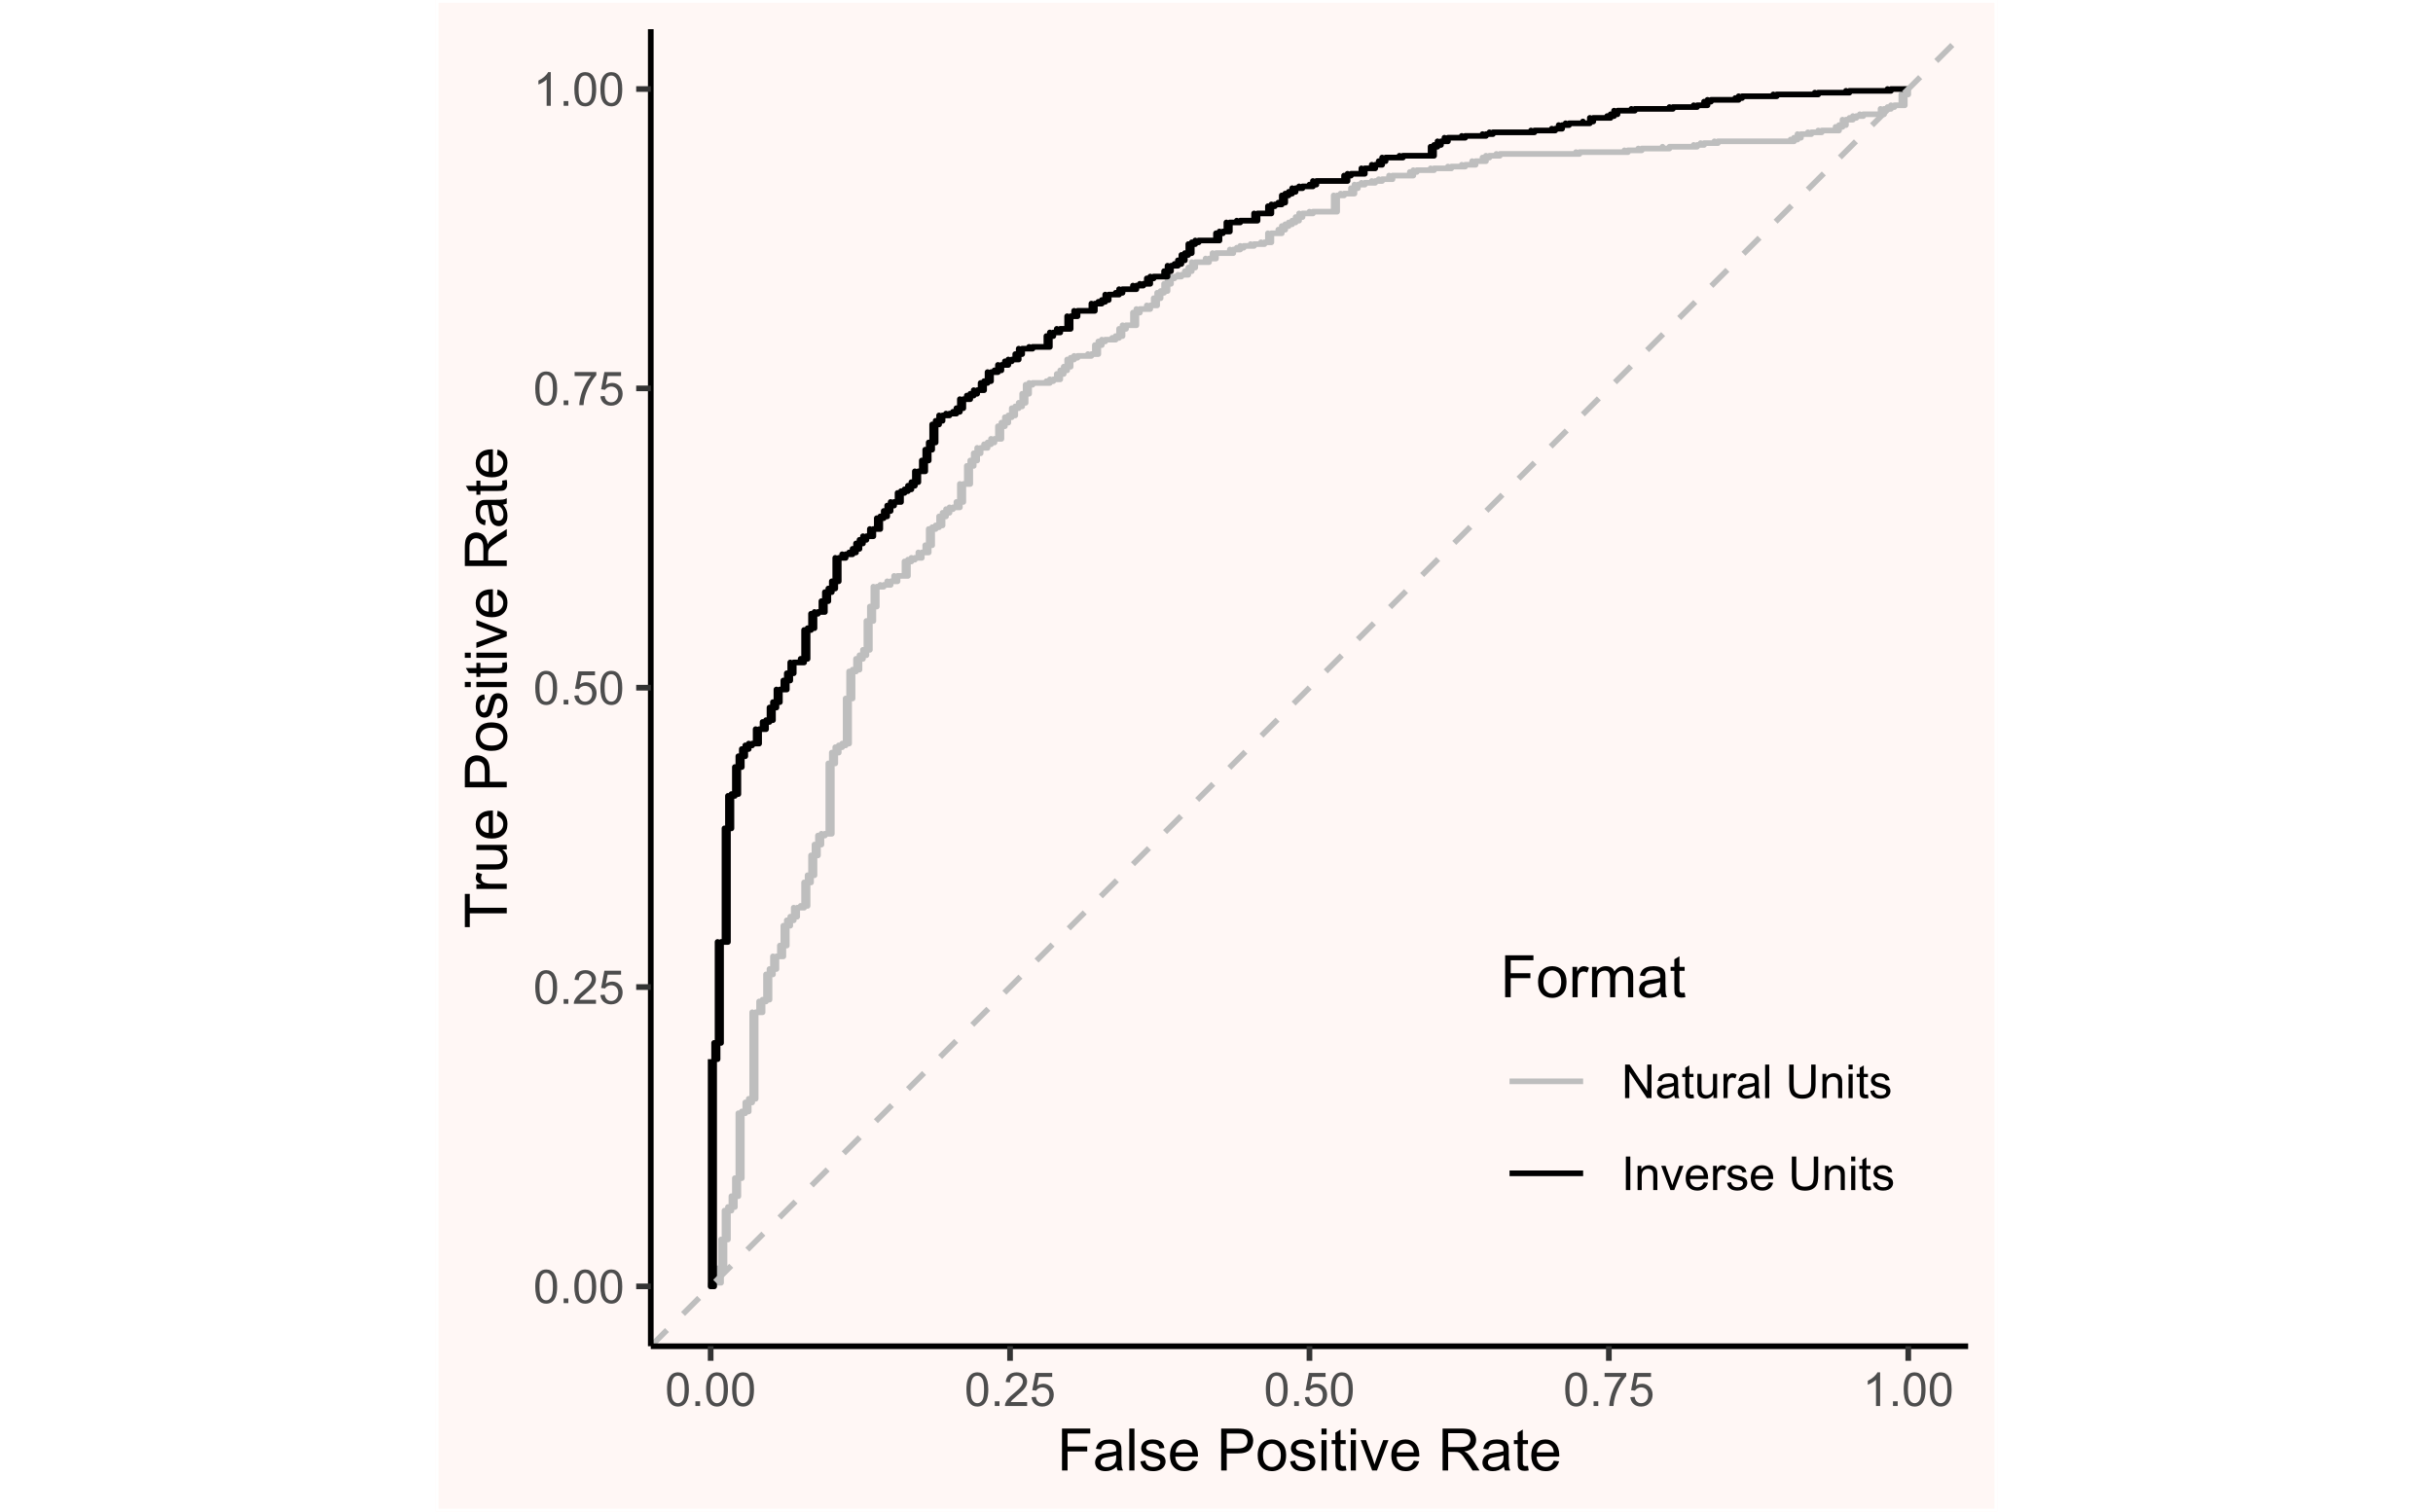<?xml version="1.0" encoding="UTF-8"?>
<svg xmlns="http://www.w3.org/2000/svg" xmlns:xlink="http://www.w3.org/1999/xlink" width="457pt" height="284pt" viewBox="0 0 457 284" version="1.1">
<defs>
<g>
<symbol overflow="visible" id="glyph0-0">
<path style="stroke:none;" d="M 1.102 0 L 1.102 -5.5 L 5.5 -5.5 L 5.5 0 Z M 1.238 -0.137 L 5.363 -0.137 L 5.363 -5.363 L 1.238 -5.363 Z M 1.238 -0.137 "/>
</symbol>
<symbol overflow="visible" id="glyph0-1">
<path style="stroke:none;" d="M 0.367 -3.105 C 0.363 -3.848 0.438 -4.445 0.594 -4.902 C 0.742 -5.355 0.973 -5.707 1.277 -5.953 C 1.578 -6.199 1.957 -6.32 2.418 -6.324 C 2.754 -6.32 3.051 -6.254 3.309 -6.121 C 3.562 -5.984 3.773 -5.789 3.938 -5.531 C 4.102 -5.273 4.23 -4.961 4.328 -4.594 C 4.422 -4.227 4.469 -3.73 4.473 -3.105 C 4.469 -2.367 4.395 -1.77 4.242 -1.316 C 4.09 -0.859 3.863 -0.508 3.562 -0.262 C 3.258 -0.016 2.875 0.105 2.418 0.109 C 1.809 0.105 1.332 -0.109 0.988 -0.547 C 0.57 -1.066 0.363 -1.922 0.367 -3.105 Z M 1.16 -3.105 C 1.16 -2.07 1.281 -1.379 1.523 -1.039 C 1.766 -0.695 2.062 -0.527 2.418 -0.527 C 2.773 -0.527 3.074 -0.699 3.316 -1.043 C 3.559 -1.387 3.68 -2.074 3.68 -3.105 C 3.68 -4.145 3.559 -4.832 3.316 -5.172 C 3.074 -5.512 2.77 -5.684 2.41 -5.684 C 2.051 -5.684 1.77 -5.531 1.559 -5.234 C 1.293 -4.844 1.16 -4.137 1.16 -3.105 Z M 1.16 -3.105 "/>
</symbol>
<symbol overflow="visible" id="glyph0-2">
<path style="stroke:none;" d="M 0.801 0 L 0.801 -0.883 L 1.68 -0.883 L 1.68 0 Z M 0.801 0 "/>
</symbol>
<symbol overflow="visible" id="glyph0-3">
<path style="stroke:none;" d="M 4.43 -0.742 L 4.43 0 L 0.266 0 C 0.258 -0.188 0.289 -0.367 0.355 -0.539 C 0.461 -0.82 0.629 -1.098 0.863 -1.375 C 1.094 -1.648 1.434 -1.965 1.879 -2.328 C 2.562 -2.887 3.023 -3.332 3.266 -3.664 C 3.5 -3.988 3.621 -4.301 3.625 -4.594 C 3.621 -4.898 3.512 -5.156 3.297 -5.367 C 3.074 -5.578 2.789 -5.684 2.441 -5.684 C 2.066 -5.684 1.77 -5.57 1.547 -5.348 C 1.32 -5.125 1.207 -4.816 1.207 -4.422 L 0.414 -4.504 C 0.465 -5.094 0.668 -5.543 1.027 -5.855 C 1.379 -6.164 1.855 -6.32 2.457 -6.324 C 3.059 -6.32 3.539 -6.152 3.891 -5.82 C 4.242 -5.484 4.418 -5.07 4.422 -4.578 C 4.418 -4.32 4.367 -4.074 4.266 -3.832 C 4.164 -3.59 3.992 -3.332 3.754 -3.062 C 3.512 -2.793 3.113 -2.426 2.562 -1.957 C 2.094 -1.566 1.797 -1.301 1.664 -1.16 C 1.531 -1.02 1.422 -0.879 1.34 -0.742 Z M 4.43 -0.742 "/>
</symbol>
<symbol overflow="visible" id="glyph0-4">
<path style="stroke:none;" d="M 0.367 -1.648 L 1.176 -1.719 C 1.234 -1.32 1.375 -1.023 1.594 -0.824 C 1.812 -0.625 2.078 -0.527 2.391 -0.527 C 2.762 -0.527 3.074 -0.668 3.336 -0.949 C 3.59 -1.23 3.719 -1.602 3.723 -2.066 C 3.719 -2.504 3.594 -2.852 3.348 -3.109 C 3.098 -3.363 2.773 -3.492 2.375 -3.492 C 2.125 -3.492 1.902 -3.434 1.703 -3.32 C 1.5 -3.207 1.344 -3.062 1.23 -2.883 L 0.504 -2.977 L 1.113 -6.215 L 4.246 -6.215 L 4.246 -5.473 L 1.73 -5.473 L 1.391 -3.781 C 1.766 -4.039 2.164 -4.172 2.582 -4.176 C 3.129 -4.172 3.594 -3.98 3.973 -3.605 C 4.352 -3.223 4.539 -2.734 4.543 -2.137 C 4.539 -1.562 4.375 -1.07 4.043 -0.656 C 3.637 -0.148 3.086 0.105 2.391 0.109 C 1.816 0.105 1.348 -0.051 0.984 -0.371 C 0.621 -0.691 0.414 -1.117 0.367 -1.648 Z M 0.367 -1.648 "/>
</symbol>
<symbol overflow="visible" id="glyph0-5">
<path style="stroke:none;" d="M 0.418 -5.473 L 0.418 -6.219 L 4.496 -6.219 L 4.496 -5.617 C 4.09 -5.188 3.691 -4.621 3.301 -3.914 C 2.902 -3.203 2.602 -2.473 2.391 -1.73 C 2.234 -1.199 2.133 -0.625 2.094 0 L 1.297 0 C 1.305 -0.492 1.402 -1.09 1.59 -1.793 C 1.773 -2.496 2.043 -3.172 2.391 -3.824 C 2.738 -4.477 3.109 -5.027 3.504 -5.473 Z M 0.418 -5.473 "/>
</symbol>
<symbol overflow="visible" id="glyph0-6">
<path style="stroke:none;" d="M 3.277 0 L 2.504 0 L 2.504 -4.93 C 2.316 -4.75 2.074 -4.574 1.773 -4.395 C 1.469 -4.215 1.195 -4.082 0.957 -3.996 L 0.957 -4.742 C 1.387 -4.941 1.766 -5.188 2.09 -5.48 C 2.414 -5.77 2.645 -6.051 2.781 -6.324 L 3.277 -6.324 Z M 3.277 0 "/>
</symbol>
<symbol overflow="visible" id="glyph0-7">
<path style="stroke:none;" d="M 0.672 0 L 0.672 -6.301 L 1.527 -6.301 L 4.836 -1.352 L 4.836 -6.301 L 5.633 -6.301 L 5.633 0 L 4.777 0 L 1.469 -4.949 L 1.469 0 Z M 0.672 0 "/>
</symbol>
<symbol overflow="visible" id="glyph0-8">
<path style="stroke:none;" d="M 3.559 -0.562 C 3.27 -0.32 2.996 -0.148 2.73 -0.047 C 2.465 0.051 2.18 0.098 1.879 0.102 C 1.375 0.098 0.988 -0.02 0.719 -0.266 C 0.449 -0.508 0.316 -0.82 0.316 -1.203 C 0.316 -1.422 0.367 -1.629 0.469 -1.816 C 0.57 -2 0.703 -2.148 0.871 -2.262 C 1.031 -2.371 1.215 -2.453 1.426 -2.516 C 1.574 -2.551 1.805 -2.59 2.113 -2.629 C 2.734 -2.703 3.195 -2.793 3.492 -2.895 C 3.492 -3 3.492 -3.066 3.496 -3.098 C 3.492 -3.41 3.418 -3.633 3.277 -3.766 C 3.074 -3.938 2.781 -4.023 2.398 -4.027 C 2.031 -4.023 1.762 -3.961 1.59 -3.836 C 1.414 -3.707 1.289 -3.48 1.207 -3.16 L 0.453 -3.262 C 0.516 -3.582 0.629 -3.844 0.789 -4.043 C 0.945 -4.242 1.172 -4.395 1.473 -4.504 C 1.77 -4.609 2.117 -4.664 2.508 -4.668 C 2.898 -4.664 3.215 -4.617 3.457 -4.527 C 3.699 -4.434 3.879 -4.32 3.996 -4.184 C 4.109 -4.043 4.188 -3.867 4.238 -3.656 C 4.258 -3.523 4.27 -3.285 4.273 -2.945 L 4.273 -1.914 C 4.27 -1.191 4.289 -0.734 4.324 -0.547 C 4.355 -0.352 4.418 -0.172 4.52 0 L 3.711 0 C 3.629 -0.16 3.578 -0.348 3.559 -0.562 Z M 3.492 -2.289 C 3.211 -2.172 2.789 -2.074 2.23 -2 C 1.91 -1.949 1.684 -1.898 1.555 -1.844 C 1.422 -1.785 1.32 -1.699 1.25 -1.59 C 1.176 -1.477 1.141 -1.355 1.145 -1.227 C 1.141 -1.016 1.219 -0.844 1.379 -0.707 C 1.531 -0.57 1.762 -0.504 2.062 -0.504 C 2.359 -0.504 2.621 -0.566 2.855 -0.699 C 3.086 -0.824 3.258 -1.004 3.367 -1.234 C 3.449 -1.406 3.492 -1.664 3.492 -2.008 Z M 3.492 -2.289 "/>
</symbol>
<symbol overflow="visible" id="glyph0-9">
<path style="stroke:none;" d="M 2.27 -0.691 L 2.379 -0.008 C 2.16 0.039 1.965 0.059 1.797 0.059 C 1.512 0.059 1.293 0.016 1.141 -0.074 C 0.984 -0.16 0.875 -0.277 0.816 -0.422 C 0.75 -0.566 0.719 -0.871 0.723 -1.336 L 0.723 -3.961 L 0.156 -3.961 L 0.156 -4.562 L 0.723 -4.562 L 0.723 -5.695 L 1.492 -6.156 L 1.492 -4.562 L 2.27 -4.562 L 2.27 -3.961 L 1.492 -3.961 L 1.492 -1.293 C 1.488 -1.07 1.5 -0.93 1.531 -0.867 C 1.555 -0.805 1.602 -0.754 1.664 -0.715 C 1.727 -0.676 1.812 -0.656 1.93 -0.66 C 2.012 -0.656 2.125 -0.668 2.27 -0.691 Z M 2.27 -0.691 "/>
</symbol>
<symbol overflow="visible" id="glyph0-10">
<path style="stroke:none;" d="M 3.57 0 L 3.57 -0.672 C 3.211 -0.156 2.73 0.098 2.121 0.102 C 1.852 0.098 1.598 0.051 1.367 -0.051 C 1.133 -0.152 0.961 -0.281 0.848 -0.441 C 0.734 -0.594 0.656 -0.785 0.609 -1.016 C 0.578 -1.164 0.562 -1.406 0.562 -1.734 L 0.562 -4.562 L 1.336 -4.562 L 1.336 -2.031 C 1.336 -1.625 1.352 -1.352 1.383 -1.215 C 1.43 -1.008 1.531 -0.848 1.691 -0.734 C 1.848 -0.617 2.043 -0.562 2.277 -0.562 C 2.508 -0.562 2.727 -0.621 2.93 -0.738 C 3.133 -0.855 3.273 -1.016 3.359 -1.227 C 3.441 -1.43 3.484 -1.727 3.488 -2.117 L 3.488 -4.562 L 4.262 -4.562 L 4.262 0 Z M 3.57 0 "/>
</symbol>
<symbol overflow="visible" id="glyph0-11">
<path style="stroke:none;" d="M 0.57 0 L 0.57 -4.562 L 1.266 -4.562 L 1.266 -3.871 C 1.445 -4.191 1.609 -4.406 1.758 -4.512 C 1.906 -4.613 2.07 -4.664 2.258 -4.668 C 2.516 -4.664 2.781 -4.582 3.051 -4.418 L 2.785 -3.699 C 2.59 -3.809 2.402 -3.867 2.219 -3.867 C 2.047 -3.867 1.895 -3.816 1.762 -3.715 C 1.625 -3.613 1.527 -3.473 1.473 -3.293 C 1.383 -3.016 1.34 -2.715 1.344 -2.391 L 1.344 0 Z M 0.57 0 "/>
</symbol>
<symbol overflow="visible" id="glyph0-12">
<path style="stroke:none;" d="M 0.562 0 L 0.562 -6.301 L 1.336 -6.301 L 1.336 0 Z M 0.562 0 "/>
</symbol>
<symbol overflow="visible" id="glyph0-13">
<path style="stroke:none;" d=""/>
</symbol>
<symbol overflow="visible" id="glyph0-14">
<path style="stroke:none;" d="M 4.812 -6.301 L 5.645 -6.301 L 5.645 -2.66 C 5.641 -2.027 5.57 -1.523 5.43 -1.152 C 5.285 -0.777 5.027 -0.473 4.652 -0.242 C 4.277 -0.008 3.785 0.105 3.184 0.109 C 2.59 0.105 2.109 0.008 1.734 -0.195 C 1.359 -0.398 1.09 -0.695 0.93 -1.082 C 0.77 -1.465 0.691 -1.992 0.691 -2.66 L 0.691 -6.301 L 1.527 -6.301 L 1.527 -2.664 C 1.523 -2.113 1.574 -1.711 1.68 -1.453 C 1.777 -1.195 1.953 -0.996 2.203 -0.855 C 2.449 -0.715 2.75 -0.645 3.109 -0.645 C 3.723 -0.645 4.16 -0.781 4.422 -1.059 C 4.68 -1.336 4.809 -1.871 4.812 -2.664 Z M 4.812 -6.301 "/>
</symbol>
<symbol overflow="visible" id="glyph0-15">
<path style="stroke:none;" d="M 0.578 0 L 0.578 -4.562 L 1.277 -4.562 L 1.277 -3.914 C 1.609 -4.414 2.09 -4.664 2.727 -4.668 C 3 -4.664 3.254 -4.613 3.484 -4.52 C 3.715 -4.418 3.887 -4.289 4.004 -4.129 C 4.113 -3.969 4.195 -3.777 4.246 -3.559 C 4.273 -3.41 4.289 -3.16 4.289 -2.805 L 4.289 0 L 3.516 0 L 3.516 -2.777 C 3.516 -3.09 3.484 -3.324 3.426 -3.484 C 3.363 -3.637 3.258 -3.762 3.105 -3.855 C 2.949 -3.949 2.77 -3.996 2.566 -3.996 C 2.234 -3.996 1.949 -3.891 1.711 -3.68 C 1.469 -3.469 1.348 -3.07 1.352 -2.492 L 1.352 0 Z M 0.578 0 "/>
</symbol>
<symbol overflow="visible" id="glyph0-16">
<path style="stroke:none;" d="M 0.586 -5.41 L 0.586 -6.301 L 1.359 -6.301 L 1.359 -5.41 Z M 0.586 0 L 0.586 -4.562 L 1.359 -4.562 L 1.359 0 Z M 0.586 0 "/>
</symbol>
<symbol overflow="visible" id="glyph0-17">
<path style="stroke:none;" d="M 0.27 -1.363 L 1.035 -1.484 C 1.078 -1.172 1.199 -0.938 1.395 -0.777 C 1.59 -0.609 1.863 -0.527 2.219 -0.531 C 2.57 -0.527 2.832 -0.602 3.008 -0.75 C 3.176 -0.895 3.262 -1.062 3.266 -1.258 C 3.262 -1.43 3.188 -1.566 3.039 -1.672 C 2.93 -1.734 2.664 -1.824 2.246 -1.934 C 1.676 -2.074 1.285 -2.195 1.066 -2.305 C 0.848 -2.406 0.68 -2.551 0.566 -2.738 C 0.453 -2.918 0.398 -3.125 0.398 -3.352 C 0.398 -3.555 0.445 -3.742 0.539 -3.914 C 0.633 -4.086 0.758 -4.23 0.918 -4.348 C 1.039 -4.434 1.203 -4.508 1.41 -4.574 C 1.617 -4.633 1.84 -4.664 2.078 -4.668 C 2.434 -4.664 2.75 -4.613 3.023 -4.512 C 3.293 -4.406 3.492 -4.266 3.621 -4.09 C 3.75 -3.914 3.84 -3.68 3.891 -3.387 L 3.133 -3.281 C 3.098 -3.516 2.996 -3.699 2.832 -3.832 C 2.664 -3.965 2.434 -4.031 2.137 -4.031 C 1.777 -4.031 1.523 -3.973 1.375 -3.855 C 1.223 -3.738 1.148 -3.598 1.148 -3.441 C 1.148 -3.34 1.18 -3.25 1.242 -3.172 C 1.305 -3.086 1.402 -3.02 1.539 -2.965 C 1.613 -2.934 1.84 -2.867 2.223 -2.766 C 2.766 -2.617 3.148 -2.496 3.367 -2.406 C 3.582 -2.312 3.75 -2.176 3.875 -2 C 3.996 -1.82 4.059 -1.602 4.062 -1.34 C 4.059 -1.078 3.984 -0.836 3.836 -0.609 C 3.684 -0.383 3.465 -0.207 3.184 -0.082 C 2.895 0.039 2.574 0.098 2.223 0.102 C 1.625 0.098 1.172 -0.02 0.863 -0.266 C 0.551 -0.508 0.355 -0.875 0.27 -1.363 Z M 0.27 -1.363 "/>
</symbol>
<symbol overflow="visible" id="glyph0-18">
<path style="stroke:none;" d="M 0.82 0 L 0.82 -6.301 L 1.656 -6.301 L 1.656 0 Z M 0.82 0 "/>
</symbol>
<symbol overflow="visible" id="glyph0-19">
<path style="stroke:none;" d="M 1.848 0 L 0.113 -4.562 L 0.93 -4.562 L 1.906 -1.832 C 2.008 -1.531 2.105 -1.223 2.199 -0.91 C 2.266 -1.148 2.363 -1.438 2.488 -1.777 L 3.504 -4.562 L 4.297 -4.562 L 2.57 0 Z M 1.848 0 "/>
</symbol>
<symbol overflow="visible" id="glyph0-20">
<path style="stroke:none;" d="M 3.703 -1.469 L 4.504 -1.371 C 4.375 -0.902 4.141 -0.539 3.801 -0.285 C 3.461 -0.027 3.027 0.098 2.496 0.102 C 1.828 0.098 1.297 -0.102 0.906 -0.512 C 0.512 -0.918 0.316 -1.496 0.32 -2.242 C 0.316 -3.008 0.516 -3.605 0.914 -4.031 C 1.309 -4.453 1.82 -4.664 2.453 -4.668 C 3.059 -4.664 3.555 -4.457 3.945 -4.043 C 4.328 -3.629 4.523 -3.043 4.527 -2.289 C 4.523 -2.242 4.523 -2.176 4.523 -2.086 L 1.121 -2.086 C 1.145 -1.582 1.289 -1.195 1.547 -0.93 C 1.801 -0.66 2.117 -0.527 2.5 -0.531 C 2.781 -0.527 3.023 -0.602 3.227 -0.754 C 3.426 -0.902 3.586 -1.141 3.703 -1.469 Z M 1.164 -2.719 L 3.711 -2.719 C 3.672 -3.102 3.578 -3.387 3.422 -3.582 C 3.172 -3.879 2.852 -4.031 2.461 -4.031 C 2.105 -4.031 1.805 -3.91 1.566 -3.672 C 1.32 -3.434 1.188 -3.117 1.164 -2.719 Z M 1.164 -2.719 "/>
</symbol>
<symbol overflow="visible" id="glyph1-0">
<path style="stroke:none;" d="M 1.375 0 L 1.375 -6.875 L 6.875 -6.875 L 6.875 0 Z M 1.547 -0.172 L 6.703 -0.172 L 6.703 -6.703 L 1.547 -6.703 Z M 1.547 -0.172 "/>
</symbol>
<symbol overflow="visible" id="glyph1-1">
<path style="stroke:none;" d="M 0.902 0 L 0.902 -7.875 L 6.215 -7.875 L 6.215 -6.945 L 1.945 -6.945 L 1.945 -4.508 L 5.641 -4.508 L 5.641 -3.578 L 1.945 -3.578 L 1.945 0 Z M 0.902 0 "/>
</symbol>
<symbol overflow="visible" id="glyph1-2">
<path style="stroke:none;" d="M 4.445 -0.703 C 4.086 -0.398 3.742 -0.184 3.414 -0.059 C 3.082 0.066 2.727 0.129 2.348 0.129 C 1.719 0.129 1.238 -0.023 0.902 -0.328 C 0.566 -0.633 0.398 -1.023 0.398 -1.504 C 0.398 -1.781 0.461 -2.035 0.586 -2.27 C 0.711 -2.496 0.875 -2.684 1.086 -2.824 C 1.289 -2.965 1.523 -3.07 1.781 -3.141 C 1.969 -3.191 2.254 -3.238 2.641 -3.289 C 3.418 -3.375 3.992 -3.488 4.367 -3.621 C 4.367 -3.754 4.371 -3.836 4.371 -3.871 C 4.371 -4.266 4.277 -4.543 4.098 -4.703 C 3.848 -4.918 3.48 -5.027 2.996 -5.031 C 2.539 -5.027 2.203 -4.949 1.988 -4.793 C 1.77 -4.633 1.609 -4.352 1.508 -3.949 L 0.562 -4.078 C 0.648 -4.48 0.789 -4.805 0.988 -5.055 C 1.184 -5.301 1.469 -5.492 1.844 -5.629 C 2.215 -5.762 2.645 -5.828 3.137 -5.832 C 3.621 -5.828 4.02 -5.773 4.324 -5.66 C 4.629 -5.543 4.852 -5.398 4.996 -5.227 C 5.137 -5.055 5.238 -4.836 5.297 -4.57 C 5.328 -4.406 5.344 -4.109 5.344 -3.68 L 5.344 -2.391 C 5.344 -1.492 5.363 -0.922 5.406 -0.684 C 5.445 -0.445 5.527 -0.219 5.648 0 L 4.641 0 C 4.539 -0.199 4.473 -0.434 4.445 -0.703 Z M 4.367 -2.863 C 4.012 -2.719 3.488 -2.598 2.789 -2.496 C 2.391 -2.438 2.105 -2.371 1.941 -2.301 C 1.773 -2.227 1.648 -2.121 1.562 -1.988 C 1.473 -1.848 1.43 -1.695 1.43 -1.531 C 1.43 -1.27 1.527 -1.055 1.723 -0.887 C 1.918 -0.711 2.203 -0.625 2.578 -0.629 C 2.949 -0.625 3.277 -0.707 3.57 -0.871 C 3.859 -1.031 4.074 -1.254 4.211 -1.543 C 4.312 -1.754 4.363 -2.078 4.367 -2.508 Z M 4.367 -2.863 "/>
</symbol>
<symbol overflow="visible" id="glyph1-3">
<path style="stroke:none;" d="M 0.703 0 L 0.703 -7.875 L 1.672 -7.875 L 1.672 0 Z M 0.703 0 "/>
</symbol>
<symbol overflow="visible" id="glyph1-4">
<path style="stroke:none;" d="M 0.34 -1.703 L 1.293 -1.852 C 1.344 -1.469 1.492 -1.172 1.742 -0.969 C 1.984 -0.762 2.328 -0.66 2.773 -0.664 C 3.211 -0.66 3.539 -0.75 3.758 -0.934 C 3.969 -1.113 4.078 -1.328 4.082 -1.574 C 4.078 -1.789 3.984 -1.961 3.797 -2.09 C 3.664 -2.172 3.332 -2.281 2.809 -2.418 C 2.098 -2.594 1.605 -2.75 1.332 -2.883 C 1.055 -3.012 0.848 -3.191 0.711 -3.422 C 0.566 -3.652 0.496 -3.906 0.5 -4.188 C 0.496 -4.441 0.555 -4.676 0.672 -4.895 C 0.785 -5.105 0.945 -5.289 1.148 -5.438 C 1.297 -5.547 1.5 -5.637 1.762 -5.715 C 2.02 -5.789 2.301 -5.828 2.602 -5.832 C 3.047 -5.828 3.438 -5.766 3.777 -5.637 C 4.113 -5.508 4.363 -5.332 4.527 -5.113 C 4.688 -4.891 4.797 -4.598 4.859 -4.234 L 3.914 -4.102 C 3.871 -4.395 3.746 -4.621 3.543 -4.789 C 3.336 -4.953 3.043 -5.039 2.668 -5.039 C 2.223 -5.039 1.906 -4.965 1.719 -4.816 C 1.523 -4.668 1.43 -4.496 1.434 -4.301 C 1.43 -4.176 1.469 -4.062 1.551 -3.965 C 1.629 -3.859 1.754 -3.773 1.922 -3.707 C 2.016 -3.668 2.301 -3.586 2.777 -3.461 C 3.461 -3.273 3.938 -3.121 4.207 -3.008 C 4.477 -2.891 4.688 -2.723 4.844 -2.504 C 4.996 -2.277 5.074 -2.004 5.074 -1.676 C 5.074 -1.352 4.98 -1.047 4.793 -0.766 C 4.605 -0.48 4.332 -0.262 3.98 -0.105 C 3.621 0.051 3.223 0.129 2.777 0.129 C 2.035 0.129 1.469 -0.023 1.082 -0.332 C 0.691 -0.641 0.445 -1.098 0.34 -1.703 Z M 0.34 -1.703 "/>
</symbol>
<symbol overflow="visible" id="glyph1-5">
<path style="stroke:none;" d="M 4.629 -1.836 L 5.629 -1.715 C 5.469 -1.125 5.176 -0.672 4.75 -0.352 C 4.324 -0.031 3.781 0.129 3.121 0.129 C 2.281 0.129 1.617 -0.125 1.133 -0.641 C 0.641 -1.152 0.398 -1.875 0.402 -2.805 C 0.398 -3.762 0.645 -4.504 1.145 -5.035 C 1.637 -5.562 2.277 -5.828 3.066 -5.832 C 3.824 -5.828 4.449 -5.57 4.934 -5.051 C 5.418 -4.531 5.66 -3.801 5.66 -2.863 C 5.66 -2.805 5.656 -2.719 5.656 -2.605 L 1.402 -2.605 C 1.434 -1.977 1.613 -1.496 1.934 -1.164 C 2.25 -0.828 2.645 -0.66 3.125 -0.664 C 3.477 -0.66 3.781 -0.754 4.031 -0.945 C 4.281 -1.129 4.48 -1.426 4.629 -1.836 Z M 1.457 -3.398 L 4.641 -3.398 C 4.598 -3.879 4.473 -4.238 4.273 -4.48 C 3.961 -4.852 3.562 -5.039 3.078 -5.039 C 2.629 -5.039 2.258 -4.891 1.957 -4.594 C 1.652 -4.297 1.484 -3.898 1.457 -3.398 Z M 1.457 -3.398 "/>
</symbol>
<symbol overflow="visible" id="glyph1-6">
<path style="stroke:none;" d=""/>
</symbol>
<symbol overflow="visible" id="glyph1-7">
<path style="stroke:none;" d="M 0.848 0 L 0.848 -7.875 L 3.82 -7.875 C 4.34 -7.875 4.738 -7.848 5.016 -7.797 C 5.402 -7.73 5.727 -7.609 5.988 -7.43 C 6.25 -7.25 6.461 -6.996 6.621 -6.672 C 6.777 -6.344 6.855 -5.984 6.859 -5.598 C 6.855 -4.926 6.641 -4.359 6.219 -3.898 C 5.789 -3.43 5.02 -3.199 3.91 -3.203 L 1.891 -3.203 L 1.891 0 Z M 1.891 -4.129 L 3.926 -4.129 C 4.598 -4.125 5.074 -4.25 5.359 -4.504 C 5.641 -4.754 5.781 -5.105 5.785 -5.562 C 5.781 -5.891 5.699 -6.176 5.535 -6.41 C 5.367 -6.645 5.148 -6.797 4.875 -6.875 C 4.699 -6.918 4.375 -6.941 3.906 -6.945 L 1.891 -6.945 Z M 1.891 -4.129 "/>
</symbol>
<symbol overflow="visible" id="glyph1-8">
<path style="stroke:none;" d="M 0.367 -2.852 C 0.363 -3.906 0.656 -4.688 1.246 -5.199 C 1.734 -5.617 2.332 -5.828 3.039 -5.832 C 3.82 -5.828 4.461 -5.574 4.961 -5.062 C 5.457 -4.547 5.707 -3.836 5.711 -2.934 C 5.707 -2.195 5.598 -1.617 5.379 -1.199 C 5.156 -0.777 4.832 -0.449 4.414 -0.219 C 3.992 0.016 3.535 0.129 3.039 0.129 C 2.238 0.129 1.594 -0.125 1.105 -0.637 C 0.609 -1.148 0.363 -1.887 0.367 -2.852 Z M 1.359 -2.852 C 1.359 -2.121 1.516 -1.574 1.836 -1.211 C 2.152 -0.844 2.555 -0.66 3.039 -0.664 C 3.516 -0.66 3.914 -0.844 4.234 -1.211 C 4.551 -1.574 4.711 -2.133 4.715 -2.883 C 4.711 -3.586 4.551 -4.117 4.234 -4.484 C 3.91 -4.844 3.512 -5.027 3.039 -5.031 C 2.555 -5.027 2.152 -4.848 1.836 -4.488 C 1.516 -4.129 1.359 -3.582 1.359 -2.852 Z M 1.359 -2.852 "/>
</symbol>
<symbol overflow="visible" id="glyph1-9">
<path style="stroke:none;" d="M 0.73 -6.762 L 0.73 -7.875 L 1.695 -7.875 L 1.695 -6.762 Z M 0.73 0 L 0.73 -5.703 L 1.695 -5.703 L 1.695 0 Z M 0.73 0 "/>
</symbol>
<symbol overflow="visible" id="glyph1-10">
<path style="stroke:none;" d="M 2.836 -0.863 L 2.977 -0.012 C 2.703 0.043 2.457 0.07 2.246 0.074 C 1.891 0.07 1.621 0.02 1.43 -0.09 C 1.234 -0.199 1.098 -0.348 1.02 -0.527 C 0.941 -0.707 0.902 -1.086 0.902 -1.672 L 0.902 -4.953 L 0.195 -4.953 L 0.195 -5.703 L 0.902 -5.703 L 0.902 -7.117 L 1.863 -7.695 L 1.863 -5.703 L 2.836 -5.703 L 2.836 -4.953 L 1.863 -4.953 L 1.863 -1.617 C 1.863 -1.34 1.879 -1.16 1.914 -1.086 C 1.945 -1.004 2 -0.941 2.078 -0.898 C 2.152 -0.848 2.262 -0.824 2.41 -0.828 C 2.516 -0.824 2.66 -0.836 2.836 -0.863 Z M 2.836 -0.863 "/>
</symbol>
<symbol overflow="visible" id="glyph1-11">
<path style="stroke:none;" d="M 2.309 0 L 0.141 -5.703 L 1.16 -5.703 L 2.383 -2.289 C 2.512 -1.918 2.633 -1.535 2.75 -1.141 C 2.832 -1.438 2.953 -1.797 3.109 -2.223 L 4.379 -5.703 L 5.371 -5.703 L 3.211 0 Z M 2.309 0 "/>
</symbol>
<symbol overflow="visible" id="glyph1-12">
<path style="stroke:none;" d="M 0.863 0 L 0.863 -7.875 L 4.355 -7.875 C 5.055 -7.875 5.59 -7.801 5.957 -7.66 C 6.32 -7.516 6.613 -7.266 6.832 -6.91 C 7.051 -6.551 7.16 -6.156 7.16 -5.727 C 7.16 -5.164 6.977 -4.695 6.617 -4.312 C 6.25 -3.93 5.691 -3.684 4.941 -3.582 C 5.215 -3.445 5.426 -3.316 5.57 -3.191 C 5.871 -2.91 6.16 -2.562 6.434 -2.145 L 7.805 0 L 6.492 0 L 5.453 -1.637 C 5.145 -2.105 4.895 -2.469 4.699 -2.723 C 4.504 -2.969 4.328 -3.145 4.172 -3.246 C 4.016 -3.348 3.855 -3.418 3.695 -3.461 C 3.574 -3.48 3.383 -3.492 3.117 -3.496 L 1.906 -3.496 L 1.906 0 Z M 1.906 -4.398 L 4.148 -4.398 C 4.621 -4.395 4.992 -4.445 5.262 -4.547 C 5.531 -4.645 5.734 -4.801 5.875 -5.02 C 6.012 -5.234 6.082 -5.469 6.086 -5.727 C 6.082 -6.094 5.945 -6.402 5.68 -6.645 C 5.406 -6.883 4.98 -7 4.398 -7.004 L 1.906 -7.004 Z M 1.906 -4.398 "/>
</symbol>
<symbol overflow="visible" id="glyph1-13">
<path style="stroke:none;" d="M 0.715 0 L 0.715 -5.703 L 1.586 -5.703 L 1.586 -4.84 C 1.805 -5.242 2.008 -5.508 2.199 -5.637 C 2.383 -5.766 2.59 -5.828 2.82 -5.832 C 3.141 -5.828 3.473 -5.727 3.812 -5.523 L 3.48 -4.625 C 3.242 -4.762 3.004 -4.832 2.773 -4.836 C 2.555 -4.832 2.363 -4.77 2.199 -4.645 C 2.027 -4.516 1.91 -4.34 1.844 -4.113 C 1.73 -3.77 1.676 -3.391 1.68 -2.984 L 1.68 0 Z M 0.715 0 "/>
</symbol>
<symbol overflow="visible" id="glyph1-14">
<path style="stroke:none;" d="M 0.727 0 L 0.727 -5.703 L 1.59 -5.703 L 1.59 -4.902 C 1.766 -5.18 2.004 -5.406 2.305 -5.578 C 2.598 -5.746 2.938 -5.828 3.32 -5.832 C 3.738 -5.828 4.086 -5.742 4.359 -5.566 C 4.629 -5.391 4.816 -5.145 4.93 -4.836 C 5.379 -5.496 5.969 -5.828 6.691 -5.832 C 7.254 -5.828 7.688 -5.672 7.996 -5.363 C 8.297 -5.047 8.449 -4.566 8.453 -3.914 L 8.453 0 L 7.492 0 L 7.492 -3.594 C 7.488 -3.977 7.457 -4.254 7.398 -4.426 C 7.332 -4.594 7.219 -4.734 7.059 -4.84 C 6.891 -4.941 6.695 -4.992 6.477 -4.996 C 6.07 -4.992 5.738 -4.859 5.477 -4.594 C 5.211 -4.328 5.078 -3.898 5.082 -3.312 L 5.082 0 L 4.113 0 L 4.113 -3.707 C 4.113 -4.133 4.031 -4.453 3.875 -4.672 C 3.715 -4.883 3.461 -4.992 3.105 -4.996 C 2.832 -4.992 2.578 -4.922 2.348 -4.781 C 2.117 -4.637 1.949 -4.426 1.848 -4.152 C 1.738 -3.875 1.688 -3.477 1.691 -2.961 L 1.691 0 Z M 0.727 0 "/>
</symbol>
<symbol overflow="visible" id="glyph2-0">
<path style="stroke:none;" d="M 0 -1.375 L -6.875 -1.375 L -6.875 -6.875 L 0 -6.875 Z M -0.172 -1.547 L -0.172 -6.703 L -6.703 -6.703 L -6.703 -1.547 Z M -0.172 -1.547 "/>
</symbol>
<symbol overflow="visible" id="glyph2-1">
<path style="stroke:none;" d="M 0 -2.852 L -6.945 -2.852 L -6.945 -0.258 L -7.875 -0.258 L -7.875 -6.5 L -6.945 -6.5 L -6.945 -3.895 L 0 -3.895 Z M 0 -2.852 "/>
</symbol>
<symbol overflow="visible" id="glyph2-2">
<path style="stroke:none;" d="M 0 -0.715 L -5.703 -0.715 L -5.703 -1.586 L -4.84 -1.586 C -5.242 -1.805 -5.508 -2.008 -5.637 -2.199 C -5.766 -2.383 -5.828 -2.59 -5.832 -2.82 C -5.828 -3.141 -5.727 -3.473 -5.523 -3.812 L -4.625 -3.48 C -4.762 -3.242 -4.832 -3.004 -4.836 -2.773 C -4.832 -2.555 -4.77 -2.363 -4.645 -2.199 C -4.516 -2.027 -4.34 -1.91 -4.113 -1.844 C -3.77 -1.73 -3.391 -1.676 -2.984 -1.68 L 0 -1.68 Z M 0 -0.715 "/>
</symbol>
<symbol overflow="visible" id="glyph2-3">
<path style="stroke:none;" d="M 0 -4.465 L -0.836 -4.465 C -0.191 -4.02 0.129 -3.414 0.129 -2.652 C 0.129 -2.312 0.066 -2 -0.062 -1.711 C -0.191 -1.418 -0.355 -1.199 -0.551 -1.059 C -0.746 -0.914 -0.984 -0.816 -1.266 -0.762 C -1.453 -0.723 -1.754 -0.703 -2.172 -0.703 L -5.703 -0.703 L -5.703 -1.672 L -2.539 -1.672 C -2.031 -1.668 -1.691 -1.688 -1.52 -1.73 C -1.262 -1.785 -1.062 -1.914 -0.918 -2.113 C -0.773 -2.309 -0.703 -2.555 -0.703 -2.848 C -0.703 -3.137 -0.777 -3.406 -0.926 -3.66 C -1.074 -3.914 -1.273 -4.094 -1.531 -4.199 C -1.785 -4.305 -2.16 -4.359 -2.648 -4.359 L -5.703 -4.359 L -5.703 -5.328 L 0 -5.328 Z M 0 -4.465 "/>
</symbol>
<symbol overflow="visible" id="glyph2-4">
<path style="stroke:none;" d="M -1.836 -4.629 L -1.715 -5.629 C -1.125 -5.469 -0.672 -5.176 -0.352 -4.75 C -0.031 -4.324 0.129 -3.781 0.129 -3.121 C 0.129 -2.281 -0.125 -1.617 -0.641 -1.133 C -1.152 -0.641 -1.875 -0.398 -2.805 -0.402 C -3.762 -0.398 -4.504 -0.645 -5.035 -1.145 C -5.562 -1.637 -5.828 -2.277 -5.832 -3.066 C -5.828 -3.824 -5.57 -4.449 -5.051 -4.934 C -4.531 -5.418 -3.801 -5.66 -2.863 -5.66 C -2.805 -5.66 -2.719 -5.656 -2.605 -5.656 L -2.605 -1.402 C -1.977 -1.434 -1.496 -1.613 -1.164 -1.934 C -0.828 -2.25 -0.66 -2.645 -0.664 -3.125 C -0.66 -3.477 -0.754 -3.781 -0.941 -4.031 C -1.125 -4.281 -1.422 -4.48 -1.836 -4.629 Z M -3.398 -1.457 L -3.398 -4.641 C -3.879 -4.598 -4.238 -4.473 -4.48 -4.273 C -4.852 -3.961 -5.039 -3.562 -5.039 -3.078 C -5.039 -2.629 -4.891 -2.258 -4.594 -1.957 C -4.297 -1.652 -3.898 -1.484 -3.398 -1.457 Z M -3.398 -1.457 "/>
</symbol>
<symbol overflow="visible" id="glyph2-5">
<path style="stroke:none;" d=""/>
</symbol>
<symbol overflow="visible" id="glyph2-6">
<path style="stroke:none;" d="M 0 -0.848 L -7.875 -0.848 L -7.875 -3.82 C -7.875 -4.34 -7.848 -4.738 -7.797 -5.016 C -7.73 -5.402 -7.609 -5.727 -7.43 -5.988 C -7.25 -6.25 -6.996 -6.461 -6.672 -6.621 C -6.344 -6.777 -5.984 -6.855 -5.598 -6.859 C -4.926 -6.855 -4.359 -6.641 -3.895 -6.219 C -3.43 -5.789 -3.199 -5.02 -3.199 -3.91 L -3.203 -1.891 L 0 -1.891 Z M -4.129 -1.891 L -4.129 -3.926 C -4.125 -4.598 -4.25 -5.074 -4.504 -5.359 C -4.754 -5.641 -5.105 -5.781 -5.562 -5.785 C -5.891 -5.781 -6.176 -5.699 -6.41 -5.535 C -6.645 -5.367 -6.797 -5.148 -6.875 -4.875 C -6.918 -4.699 -6.941 -4.375 -6.945 -3.906 L -6.945 -1.891 Z M -4.129 -1.891 "/>
</symbol>
<symbol overflow="visible" id="glyph2-7">
<path style="stroke:none;" d="M -2.852 -0.367 C -3.906 -0.363 -4.688 -0.656 -5.199 -1.246 C -5.617 -1.734 -5.828 -2.332 -5.832 -3.039 C -5.828 -3.82 -5.574 -4.461 -5.062 -4.961 C -4.547 -5.457 -3.836 -5.707 -2.934 -5.711 C -2.195 -5.707 -1.617 -5.598 -1.199 -5.379 C -0.777 -5.156 -0.449 -4.832 -0.219 -4.414 C 0.016 -3.992 0.129 -3.535 0.129 -3.039 C 0.129 -2.238 -0.125 -1.594 -0.637 -1.105 C -1.148 -0.609 -1.887 -0.363 -2.852 -0.367 Z M -2.852 -1.359 C -2.121 -1.359 -1.574 -1.516 -1.211 -1.836 C -0.844 -2.152 -0.66 -2.555 -0.664 -3.039 C -0.66 -3.516 -0.844 -3.914 -1.211 -4.234 C -1.574 -4.551 -2.133 -4.711 -2.883 -4.715 C -3.586 -4.711 -4.117 -4.551 -4.484 -4.234 C -4.844 -3.91 -5.027 -3.512 -5.031 -3.039 C -5.027 -2.555 -4.848 -2.152 -4.488 -1.836 C -4.129 -1.516 -3.582 -1.359 -2.852 -1.359 Z M -2.852 -1.359 "/>
</symbol>
<symbol overflow="visible" id="glyph2-8">
<path style="stroke:none;" d="M -1.703 -0.34 L -1.852 -1.293 C -1.469 -1.344 -1.172 -1.492 -0.969 -1.742 C -0.762 -1.984 -0.66 -2.328 -0.664 -2.773 C -0.66 -3.211 -0.75 -3.539 -0.934 -3.758 C -1.113 -3.969 -1.328 -4.078 -1.574 -4.082 C -1.789 -4.078 -1.961 -3.984 -2.09 -3.797 C -2.172 -3.664 -2.281 -3.332 -2.418 -2.809 C -2.594 -2.098 -2.75 -1.609 -2.883 -1.336 C -3.012 -1.062 -3.191 -0.852 -3.422 -0.711 C -3.652 -0.566 -3.906 -0.496 -4.188 -0.5 C -4.441 -0.496 -4.676 -0.555 -4.895 -0.672 C -5.105 -0.785 -5.289 -0.945 -5.438 -1.148 C -5.547 -1.297 -5.637 -1.5 -5.715 -1.762 C -5.789 -2.02 -5.828 -2.301 -5.832 -2.602 C -5.828 -3.047 -5.766 -3.438 -5.637 -3.777 C -5.508 -4.113 -5.332 -4.363 -5.113 -4.527 C -4.891 -4.688 -4.598 -4.797 -4.234 -4.859 L -4.102 -3.914 C -4.395 -3.871 -4.621 -3.746 -4.789 -3.543 C -4.953 -3.336 -5.039 -3.043 -5.039 -2.668 C -5.039 -2.223 -4.965 -1.906 -4.816 -1.719 C -4.668 -1.523 -4.496 -1.43 -4.301 -1.434 C -4.176 -1.43 -4.062 -1.469 -3.965 -1.551 C -3.859 -1.629 -3.773 -1.754 -3.707 -1.922 C -3.668 -2.016 -3.586 -2.301 -3.461 -2.777 C -3.273 -3.461 -3.121 -3.938 -3.008 -4.207 C -2.891 -4.477 -2.723 -4.688 -2.5 -4.844 C -2.277 -4.996 -2.004 -5.074 -1.676 -5.074 C -1.352 -5.074 -1.047 -4.98 -0.766 -4.793 C -0.48 -4.605 -0.262 -4.332 -0.105 -3.98 C 0.051 -3.621 0.129 -3.223 0.129 -2.777 C 0.129 -2.035 -0.023 -1.469 -0.332 -1.082 C -0.641 -0.691 -1.098 -0.445 -1.703 -0.34 Z M -1.703 -0.34 "/>
</symbol>
<symbol overflow="visible" id="glyph2-9">
<path style="stroke:none;" d="M -6.762 -0.73 L -7.875 -0.73 L -7.875 -1.699 L -6.762 -1.699 Z M 0 -0.73 L -5.703 -0.73 L -5.703 -1.699 L 0 -1.695 Z M 0 -0.73 "/>
</symbol>
<symbol overflow="visible" id="glyph2-10">
<path style="stroke:none;" d="M -0.863 -2.836 L -0.012 -2.977 C 0.043 -2.703 0.07 -2.457 0.074 -2.246 C 0.07 -1.891 0.02 -1.621 -0.09 -1.43 C -0.199 -1.234 -0.348 -1.098 -0.527 -1.02 C -0.707 -0.941 -1.086 -0.902 -1.672 -0.902 L -4.953 -0.902 L -4.953 -0.195 L -5.703 -0.195 L -5.703 -0.902 L -7.117 -0.902 L -7.695 -1.863 L -5.703 -1.863 L -5.703 -2.836 L -4.953 -2.836 L -4.953 -1.863 L -1.617 -1.863 C -1.34 -1.863 -1.16 -1.879 -1.082 -1.914 C -1 -1.945 -0.938 -2 -0.895 -2.078 C -0.848 -2.152 -0.824 -2.262 -0.828 -2.41 C -0.824 -2.516 -0.836 -2.66 -0.863 -2.836 Z M -0.863 -2.836 "/>
</symbol>
<symbol overflow="visible" id="glyph2-11">
<path style="stroke:none;" d="M 0 -2.309 L -5.703 -0.141 L -5.703 -1.16 L -2.289 -2.383 C -1.918 -2.512 -1.535 -2.633 -1.137 -2.75 C -1.438 -2.832 -1.797 -2.953 -2.223 -3.109 L -5.703 -4.379 L -5.703 -5.371 L 0 -3.211 Z M 0 -2.309 "/>
</symbol>
<symbol overflow="visible" id="glyph2-12">
<path style="stroke:none;" d="M 0 -0.863 L -7.875 -0.863 L -7.875 -4.355 C -7.875 -5.055 -7.801 -5.59 -7.66 -5.957 C -7.516 -6.32 -7.266 -6.613 -6.91 -6.832 C -6.551 -7.051 -6.156 -7.16 -5.727 -7.16 C -5.164 -7.16 -4.695 -6.977 -4.312 -6.617 C -3.93 -6.25 -3.684 -5.691 -3.582 -4.941 C -3.445 -5.215 -3.316 -5.426 -3.191 -5.57 C -2.906 -5.871 -2.559 -6.16 -2.145 -6.434 L 0 -7.805 L 0 -6.492 L -1.637 -5.453 C -2.105 -5.145 -2.469 -4.895 -2.723 -4.699 C -2.969 -4.504 -3.145 -4.328 -3.246 -4.172 C -3.348 -4.016 -3.418 -3.855 -3.457 -3.695 C -3.48 -3.574 -3.492 -3.383 -3.496 -3.117 L -3.496 -1.906 L 0 -1.906 Z M -4.398 -1.906 L -4.398 -4.148 C -4.395 -4.621 -4.445 -4.992 -4.547 -5.262 C -4.645 -5.531 -4.801 -5.734 -5.02 -5.875 C -5.234 -6.012 -5.469 -6.082 -5.727 -6.086 C -6.094 -6.082 -6.402 -5.945 -6.645 -5.68 C -6.883 -5.406 -7 -4.98 -7.004 -4.398 L -7.004 -1.906 Z M -4.398 -1.906 "/>
</symbol>
<symbol overflow="visible" id="glyph2-13">
<path style="stroke:none;" d="M -0.703 -4.445 C -0.398 -4.086 -0.184 -3.742 -0.059 -3.414 C 0.066 -3.082 0.129 -2.727 0.129 -2.348 C 0.129 -1.719 -0.023 -1.238 -0.328 -0.902 C -0.633 -0.566 -1.023 -0.398 -1.504 -0.398 C -1.781 -0.398 -2.035 -0.461 -2.27 -0.586 C -2.496 -0.711 -2.684 -0.875 -2.824 -1.086 C -2.965 -1.289 -3.07 -1.523 -3.141 -1.785 C -3.191 -1.969 -3.238 -2.254 -3.289 -2.641 C -3.375 -3.418 -3.488 -3.992 -3.621 -4.367 C -3.754 -4.367 -3.836 -4.371 -3.871 -4.371 C -4.266 -4.371 -4.543 -4.277 -4.703 -4.098 C -4.918 -3.848 -5.027 -3.48 -5.031 -2.996 C -5.027 -2.539 -4.949 -2.203 -4.793 -1.988 C -4.633 -1.77 -4.352 -1.609 -3.949 -1.508 L -4.078 -0.562 C -4.48 -0.648 -4.805 -0.789 -5.055 -0.988 C -5.301 -1.184 -5.492 -1.469 -5.629 -1.844 C -5.762 -2.215 -5.828 -2.645 -5.832 -3.137 C -5.828 -3.621 -5.773 -4.02 -5.66 -4.324 C -5.543 -4.629 -5.398 -4.852 -5.227 -4.996 C -5.055 -5.137 -4.836 -5.238 -4.57 -5.297 C -4.406 -5.328 -4.109 -5.344 -3.68 -5.344 L -2.391 -5.344 C -1.492 -5.344 -0.922 -5.363 -0.684 -5.406 C -0.445 -5.445 -0.219 -5.527 0 -5.648 L 0 -4.641 C -0.199 -4.539 -0.434 -4.473 -0.703 -4.445 Z M -2.863 -4.367 C -2.719 -4.012 -2.598 -3.488 -2.496 -2.789 C -2.438 -2.391 -2.371 -2.109 -2.301 -1.945 C -2.227 -1.781 -2.121 -1.652 -1.988 -1.562 C -1.848 -1.473 -1.695 -1.43 -1.531 -1.43 C -1.27 -1.43 -1.055 -1.527 -0.887 -1.723 C -0.711 -1.918 -0.625 -2.203 -0.629 -2.578 C -0.625 -2.949 -0.707 -3.277 -0.871 -3.57 C -1.031 -3.859 -1.254 -4.074 -1.543 -4.211 C -1.754 -4.312 -2.078 -4.363 -2.508 -4.367 Z M -2.863 -4.367 "/>
</symbol>
</g>
<clipPath id="clip1">
  <path d="M 81.836 0 L 375.164 0 L 375.164 284 L 81.836 284 Z M 81.836 0 "/>
</clipPath>
<clipPath id="clip2">
  <path d="M 122.238 5.48 L 369.684 5.48 L 369.684 252.926 L 122.238 252.926 Z M 122.238 5.48 "/>
</clipPath>
<clipPath id="clip3">
  <path d="M 122.238 5.48 L 369.684 5.48 L 369.684 252.926 L 122.238 252.926 Z M 122.238 5.48 "/>
</clipPath>
</defs>
<g id="surface1">
<rect x="0" y="0" width="457" height="284" style="fill:rgb(100%,100%,100%);fill-opacity:1;stroke:none;"/>
<g clip-path="url(#clip1)" clip-rule="nonzero">
<path style="fill-rule:nonzero;fill:rgb(100%,96.863%,96.078%);fill-opacity:1;stroke-width:1.067;stroke-linecap:round;stroke-linejoin:round;stroke:rgb(100%,100%,100%);stroke-opacity:1;stroke-miterlimit:10;" d="M 81.836 284 L 375.164 284 L 375.164 0 L 81.836 0 Z M 81.836 284 "/>
</g>
<g clip-path="url(#clip2)" clip-rule="nonzero">
<path style="fill-rule:nonzero;fill:rgb(100%,96.863%,96.078%);fill-opacity:1;stroke-width:1.067;stroke-linecap:round;stroke-linejoin:round;stroke:rgb(100%,96.863%,96.078%);stroke-opacity:1;stroke-miterlimit:10;" d="M 122.238 252.926 L 369.684 252.926 L 369.684 5.48 L 122.238 5.48 Z M 122.238 252.926 "/>
</g>
<path style="fill:none;stroke-width:1.067;stroke-linecap:butt;stroke-linejoin:round;stroke:rgb(74.51%,74.51%,74.51%);stroke-opacity:1;stroke-miterlimit:10;" d="M 133.484 241 L 133.484 241.68 L 134.137 241.68 L 134.137 241 L 134.785 241 L 134.785 238.289 L 134.785 241 L 135.438 241 L 135.438 232.871 L 135.438 238.289 L 136.086 238.289 L 136.086 227.449 L 136.086 232.871 L 136.734 232.871 L 136.734 226.773 L 136.734 227.449 L 137.387 227.449 L 137.387 224.738 L 137.387 226.773 L 138.035 226.773 L 138.035 221.352 L 138.035 224.738 L 138.688 224.738 L 138.688 209.156 L 138.688 221.352 L 139.336 221.352 L 139.336 208.816 L 139.336 209.156 L 139.988 209.156 L 139.988 207.121 L 139.988 208.816 L 140.637 208.816 L 140.637 206.445 L 140.637 207.121 L 141.289 207.121 L 141.289 190.184 L 141.289 206.445 L 141.938 206.445 L 141.938 190.184 L 142.586 190.184 L 142.586 188.152 L 142.586 190.184 L 143.238 190.184 L 143.238 187.812 L 143.238 188.152 L 143.887 188.152 L 143.887 183.07 L 143.887 187.812 L 144.539 187.812 L 144.539 182.055 L 144.539 183.07 L 145.188 183.07 L 145.188 179.68 L 145.188 182.055 L 145.84 182.055 L 145.84 179.68 L 146.488 179.68 L 146.488 177.648 L 146.488 179.68 L 147.141 179.68 L 147.141 173.922 L 147.141 177.648 L 147.789 177.648 L 147.789 172.906 L 147.789 173.922 L 148.438 173.922 L 148.438 172.227 L 148.438 172.906 L 149.09 172.906 L 149.09 170.535 L 149.09 172.227 L 149.738 172.227 L 149.738 170.535 L 150.391 170.535 L 150.391 170.195 L 150.391 170.535 L 151.039 170.535 L 151.039 165.793 L 151.039 170.195 L 151.691 170.195 L 151.691 164.438 L 151.691 165.793 L 152.34 165.793 L 152.34 160.711 L 152.34 164.438 L 152.988 164.438 L 152.988 158.676 L 152.988 160.711 L 153.641 160.711 L 153.641 156.984 L 153.641 158.676 L 154.289 158.676 L 154.289 156.645 L 154.289 156.984 L 154.941 156.984 L 154.941 156.645 L 155.59 156.645 L 155.59 143.43 L 155.59 156.645 L 156.242 156.645 L 156.242 141.398 L 156.242 143.43 L 156.891 143.43 L 156.891 140.383 L 156.891 141.398 L 157.543 141.398 L 157.543 140.043 L 157.543 140.383 L 158.191 140.383 L 158.191 139.703 L 158.191 140.043 L 158.84 140.043 L 158.84 131.234 L 158.84 139.703 L 159.492 139.703 L 159.492 126.152 L 159.492 131.234 L 160.141 131.234 L 160.141 125.816 L 160.141 126.152 L 160.793 126.152 L 160.793 123.781 L 160.793 125.816 L 161.441 125.816 L 161.441 123.105 L 161.441 123.781 L 162.094 123.781 L 162.094 122.09 L 162.094 123.105 L 162.742 123.105 L 162.742 116.668 L 162.742 122.09 L 163.391 122.09 L 163.391 113.957 L 163.391 116.668 L 164.043 116.668 L 164.043 110.23 L 164.043 113.957 L 164.691 113.957 L 164.691 110.23 L 165.344 110.23 L 165.344 109.891 L 165.344 110.23 L 165.992 110.23 L 165.992 109.891 L 166.645 109.891 L 166.645 109.215 L 166.645 109.891 L 167.293 109.891 L 167.293 109.215 L 167.945 109.215 L 167.945 108.199 L 167.945 109.215 L 168.594 109.215 L 168.594 108.199 L 169.895 108.199 L 169.895 105.488 L 169.895 108.199 L 170.543 108.199 L 170.543 105.148 L 170.543 105.488 L 171.195 105.488 L 171.195 104.809 L 171.195 105.148 L 171.844 105.148 L 171.844 104.809 L 172.496 104.809 L 172.496 103.793 L 172.496 104.809 L 173.145 104.809 L 173.145 103.793 L 173.793 103.793 L 173.793 102.438 L 173.793 103.793 L 174.445 103.793 L 174.445 99.391 L 174.445 102.438 L 175.094 102.438 L 175.094 99.051 L 175.094 99.391 L 175.746 99.391 L 175.746 98.711 L 175.746 99.051 L 176.395 99.051 L 176.395 97.02 L 176.395 98.711 L 177.047 98.711 L 177.047 96.34 L 177.047 97.02 L 177.695 97.02 L 177.695 95.664 L 177.695 96.34 L 178.348 96.34 L 178.348 95.324 L 178.348 95.664 L 178.996 95.664 L 178.996 95.324 L 179.645 95.324 L 179.645 94.309 L 179.645 95.324 L 180.297 95.324 L 180.297 90.922 L 180.297 94.309 L 180.945 94.309 L 180.945 90.922 L 181.598 90.922 L 181.598 87.531 L 181.598 90.922 L 182.246 90.922 L 182.246 86.516 L 182.246 87.531 L 182.898 87.531 L 182.898 85.16 L 182.898 86.516 L 183.547 86.516 L 183.547 84.145 L 183.547 85.16 L 184.195 85.16 L 184.195 84.145 L 184.848 84.145 L 184.848 83.469 L 184.848 84.145 L 185.496 84.145 L 185.496 83.129 L 185.496 83.469 L 186.148 83.469 L 186.148 82.449 L 186.148 83.129 L 186.797 83.129 L 186.797 82.449 L 187.449 82.449 L 187.449 80.078 L 187.449 82.449 L 188.098 82.449 L 188.098 79.402 L 188.098 80.078 L 188.75 80.078 L 188.75 78.387 L 188.75 79.402 L 189.398 79.402 L 189.398 78.047 L 189.398 78.387 L 190.047 78.387 L 190.047 76.691 L 190.047 78.047 L 190.699 78.047 L 190.699 76.352 L 190.699 76.691 L 191.348 76.691 L 191.348 75.676 L 191.348 76.352 L 192 76.352 L 192 73.98 L 192 75.676 L 192.648 75.676 L 192.648 72.289 L 192.648 73.98 L 193.301 73.98 L 193.301 71.949 L 193.301 72.289 L 193.949 72.289 L 193.949 71.949 L 196.551 71.949 L 196.551 71.609 L 196.551 71.949 L 197.199 71.949 L 197.199 71.27 L 197.199 71.609 L 197.852 71.609 L 197.852 71.27 L 198.5 71.27 L 198.5 70.254 L 198.5 71.27 L 199.152 71.27 L 199.152 69.578 L 199.152 70.254 L 199.801 70.254 L 199.801 68.898 L 199.801 69.578 L 200.449 69.578 L 200.449 67.543 L 200.449 68.898 L 201.102 68.898 L 201.102 67.207 L 201.102 67.543 L 201.75 67.543 L 201.75 66.867 L 201.75 67.207 L 202.402 67.207 L 202.402 66.867 L 204.352 66.867 L 204.352 66.527 L 204.352 66.867 L 205 66.867 L 205 66.527 L 205.652 66.527 L 205.652 64.836 L 205.652 66.527 L 206.301 66.527 L 206.301 64.156 L 206.301 64.836 L 206.953 64.836 L 206.953 63.816 L 206.953 64.156 L 207.602 64.156 L 207.602 63.816 L 208.902 63.816 L 208.902 63.48 L 208.902 63.816 L 209.555 63.816 L 209.555 63.141 L 209.555 63.48 L 210.203 63.48 L 210.203 61.785 L 210.203 63.141 L 210.852 63.141 L 210.852 61.109 L 210.852 61.785 L 211.504 61.785 L 211.504 61.109 L 212.805 61.109 L 212.805 58.734 L 212.805 61.109 L 213.453 61.109 L 213.453 58.059 L 213.453 58.734 L 214.105 58.734 L 214.105 58.059 L 215.406 58.059 L 215.406 57.383 L 215.406 58.059 L 216.055 58.059 L 216.055 57.383 L 216.703 57.383 L 216.703 56.027 L 216.703 57.383 L 217.355 57.383 L 217.355 55.008 L 217.355 56.027 L 218.004 56.027 L 218.004 54.672 L 218.004 55.008 L 218.656 55.008 L 218.656 53.316 L 218.656 54.672 L 219.305 54.672 L 219.305 52.301 L 219.305 53.316 L 219.957 53.316 L 219.957 51.961 L 219.957 52.301 L 220.605 52.301 L 220.605 51.961 L 221.254 51.961 L 221.254 51.621 L 221.254 51.961 L 221.906 51.961 L 221.906 51.621 L 222.555 51.621 L 222.555 50.945 L 222.555 51.621 L 223.207 51.621 L 223.207 50.266 L 223.207 50.945 L 223.855 50.945 L 223.855 49.25 L 223.855 50.266 L 224.508 50.266 L 224.508 49.25 L 226.457 49.25 L 226.457 48.574 L 226.457 49.25 L 227.105 49.25 L 227.105 48.574 L 227.758 48.574 L 227.758 47.555 L 227.758 48.574 L 228.406 48.574 L 228.406 47.555 L 231.008 47.555 L 231.008 46.879 L 231.008 47.555 L 231.656 47.555 L 231.656 46.879 L 232.309 46.879 L 232.309 46.539 L 232.309 46.879 L 232.957 46.879 L 232.957 46.199 L 232.957 46.539 L 233.609 46.539 L 233.609 46.199 L 234.91 46.199 L 234.91 45.863 L 234.91 46.199 L 235.559 46.199 L 235.559 45.863 L 236.859 45.863 L 236.859 45.523 L 236.859 45.863 L 237.508 45.863 L 237.508 45.523 L 238.16 45.523 L 238.16 43.828 L 238.16 45.523 L 238.809 45.523 L 238.809 43.828 L 240.109 43.828 L 240.109 43.152 L 240.109 43.828 L 240.762 43.828 L 240.762 42.473 L 240.762 43.152 L 241.41 43.152 L 241.41 42.137 L 241.41 42.473 L 242.059 42.473 L 242.059 41.797 L 242.059 42.137 L 242.711 42.137 L 242.711 41.457 L 242.711 41.797 L 243.359 41.797 L 243.359 40.781 L 243.359 41.457 L 244.012 41.457 L 244.012 40.102 L 244.012 40.781 L 244.66 40.781 L 244.66 40.102 L 245.961 40.102 L 245.961 39.766 L 245.961 40.102 L 246.613 40.102 L 246.613 39.766 L 250.512 39.766 L 250.512 36.715 L 250.512 39.766 L 251.164 39.766 L 251.164 36.715 L 251.812 36.715 L 251.812 36.375 L 251.812 36.715 L 252.461 36.715 L 252.461 36.375 L 253.762 36.375 L 253.762 35.359 L 253.762 36.375 L 254.414 36.375 L 254.414 34.684 L 254.414 35.359 L 255.062 35.359 L 255.062 34.684 L 255.715 34.684 L 255.715 34.344 L 255.715 34.684 L 256.363 34.684 L 256.363 34.344 L 257.664 34.344 L 257.664 34.004 L 257.664 34.344 L 258.312 34.344 L 258.312 34.004 L 258.965 34.004 L 258.965 33.668 L 258.965 34.004 L 259.613 34.004 L 259.613 33.668 L 260.914 33.668 L 260.914 32.988 L 260.914 33.668 L 261.566 33.668 L 261.566 32.988 L 264.816 32.988 L 264.816 32.312 L 264.816 32.988 L 265.465 32.988 L 265.465 31.973 L 265.465 32.312 L 266.117 32.312 L 266.117 31.973 L 268.715 31.973 L 268.715 31.633 L 268.715 31.973 L 269.367 31.973 L 269.367 31.633 L 271.969 31.633 L 271.969 31.293 L 271.969 31.633 L 272.617 31.633 L 272.617 31.293 L 274.566 31.293 L 274.566 30.957 L 274.566 31.293 L 275.219 31.293 L 275.219 30.957 L 276.52 30.957 L 276.52 30.277 L 276.52 30.957 L 277.168 30.957 L 277.168 30.277 L 278.469 30.277 L 278.469 29.602 L 278.469 30.277 L 279.117 30.277 L 279.117 29.262 L 279.117 29.602 L 279.77 29.602 L 279.77 29.262 L 281.07 29.262 L 281.07 28.922 L 281.07 29.262 L 281.719 29.262 L 281.719 28.922 L 296.023 28.922 L 296.023 28.586 L 296.023 28.922 L 296.672 28.922 L 296.672 28.586 L 305.125 28.586 L 305.125 28.246 L 305.125 28.586 L 305.773 28.586 L 305.773 28.246 L 307.727 28.246 L 307.727 27.906 L 307.727 28.246 L 308.375 28.246 L 308.375 27.906 L 312.277 27.906 L 312.277 27.566 L 312.277 27.906 L 313.578 27.906 L 313.578 27.566 L 318.129 27.566 L 318.129 27.23 L 318.129 27.566 L 318.777 27.566 L 318.777 27.23 L 319.43 27.23 L 319.43 26.891 L 319.43 27.23 L 320.078 27.23 L 320.078 26.891 L 322.027 26.891 L 322.027 26.551 L 322.027 26.891 L 322.68 26.891 L 322.68 26.551 L 336.332 26.551 L 336.332 26.215 L 336.332 26.551 L 336.98 26.551 L 336.98 25.875 L 336.98 26.215 L 337.633 26.215 L 337.633 25.195 L 337.633 25.875 L 338.281 25.875 L 338.281 25.195 L 339.582 25.195 L 339.582 24.859 L 339.582 25.195 L 340.234 25.195 L 340.234 24.859 L 341.531 24.859 L 341.531 24.52 L 341.531 24.859 L 342.184 24.859 L 342.184 24.52 L 344.785 24.52 L 344.785 23.84 L 344.785 24.52 L 345.434 24.52 L 345.434 23.504 L 345.434 23.84 L 346.086 23.84 L 346.086 22.484 L 346.086 23.504 L 346.734 23.504 L 346.734 22.484 L 347.383 22.484 L 347.383 22.148 L 347.383 22.484 L 348.035 22.484 L 348.035 21.809 L 348.035 22.148 L 348.684 22.148 L 348.684 21.809 L 349.336 21.809 L 349.336 21.469 L 349.336 21.809 L 349.984 21.809 L 349.984 21.469 L 353.234 21.469 L 353.234 20.453 L 353.234 21.469 L 353.887 21.469 L 353.887 20.453 L 354.535 20.453 L 354.535 20.113 L 354.535 20.453 L 355.188 20.453 L 355.188 19.777 L 355.188 20.113 L 355.836 20.113 L 355.836 19.777 L 357.137 19.777 L 357.137 17.742 L 357.137 19.777 L 357.785 19.777 L 357.785 16.727 L 357.785 17.742 L 358.438 17.742 L 358.438 16.727 "/>
<path style="fill:none;stroke-width:1.067;stroke-linecap:butt;stroke-linejoin:round;stroke:rgb(0%,0%,0%);stroke-opacity:1;stroke-miterlimit:10;" d="M 133.484 198.992 L 133.484 241.68 L 134.137 241.68 L 134.137 195.941 L 134.137 198.992 L 134.785 198.992 L 134.785 176.973 L 134.785 195.941 L 135.438 195.941 L 135.438 176.973 L 136.086 176.973 L 136.086 155.629 L 136.086 176.973 L 136.734 176.973 L 136.734 149.531 L 136.734 155.629 L 137.387 155.629 L 137.387 149.191 L 137.387 149.531 L 138.035 149.531 L 138.035 144.109 L 138.035 149.191 L 138.688 149.191 L 138.688 142.078 L 138.688 144.109 L 139.336 144.109 L 139.336 140.723 L 139.336 142.078 L 139.988 142.078 L 139.988 140.043 L 139.988 140.723 L 140.637 140.723 L 140.637 139.703 L 140.637 140.043 L 141.289 140.043 L 141.289 139.703 L 141.938 139.703 L 141.938 136.996 L 141.938 139.703 L 142.586 139.703 L 142.586 136.996 L 143.238 136.996 L 143.238 135.641 L 143.238 136.996 L 143.887 136.996 L 143.887 135.301 L 143.887 135.641 L 144.539 135.641 L 144.539 132.93 L 144.539 135.301 L 145.188 135.301 L 145.188 131.914 L 145.188 132.93 L 145.84 132.93 L 145.84 129.543 L 145.84 131.914 L 146.488 131.914 L 146.488 129.543 L 147.141 129.543 L 147.141 127.848 L 147.141 129.543 L 147.789 129.543 L 147.789 126.492 L 147.789 127.848 L 148.438 127.848 L 148.438 124.461 L 148.438 126.492 L 149.09 126.492 L 149.09 124.461 L 150.391 124.461 L 150.391 123.781 L 150.391 124.461 L 151.039 124.461 L 151.039 118.363 L 151.039 123.781 L 151.691 123.781 L 151.691 118.023 L 151.691 118.363 L 152.34 118.363 L 152.34 115.312 L 152.34 118.023 L 152.988 118.023 L 152.988 114.973 L 152.988 115.312 L 153.641 115.312 L 153.641 114.973 L 154.289 114.973 L 154.289 112.941 L 154.289 114.973 L 154.941 114.973 L 154.941 111.246 L 154.941 112.941 L 155.59 112.941 L 155.59 110.57 L 155.59 111.246 L 156.242 111.246 L 156.242 109.215 L 156.242 110.57 L 156.891 110.57 L 156.891 104.809 L 156.891 109.215 L 157.543 109.215 L 157.543 104.809 L 158.191 104.809 L 158.191 104.133 L 158.191 104.809 L 158.84 104.809 L 158.84 104.133 L 159.492 104.133 L 159.492 103.793 L 159.492 104.133 L 160.141 104.133 L 160.141 103.117 L 160.141 103.793 L 160.793 103.793 L 160.793 102.102 L 160.793 103.117 L 161.441 103.117 L 161.441 101.422 L 161.441 102.102 L 162.094 102.102 L 162.094 100.746 L 162.094 101.422 L 162.742 101.422 L 162.742 100.746 L 163.391 100.746 L 163.391 99.391 L 163.391 100.746 L 164.043 100.746 L 164.043 99.391 L 164.691 99.391 L 164.691 97.355 L 164.691 99.391 L 165.344 99.391 L 165.344 97.02 L 165.344 97.355 L 165.992 97.355 L 165.992 96.004 L 165.992 97.02 L 166.645 97.02 L 166.645 94.984 L 166.645 96.004 L 167.293 96.004 L 167.293 94.309 L 167.293 94.984 L 167.945 94.984 L 167.945 94.309 L 168.594 94.309 L 168.594 92.613 L 168.594 94.309 L 169.242 94.309 L 169.242 92.277 L 169.242 92.613 L 169.895 92.613 L 169.895 91.938 L 169.895 92.277 L 170.543 92.277 L 170.543 91.258 L 170.543 91.938 L 171.195 91.938 L 171.195 90.582 L 171.195 91.258 L 171.844 91.258 L 171.844 88.551 L 171.844 90.582 L 172.496 90.582 L 172.496 88.551 L 173.145 88.551 L 173.145 86.516 L 173.145 88.551 L 173.793 88.551 L 173.793 84.484 L 173.793 86.516 L 174.445 86.516 L 174.445 83.129 L 174.445 84.484 L 175.094 84.484 L 175.094 79.742 L 175.094 83.129 L 175.746 83.129 L 175.746 79.062 L 175.746 79.742 L 176.395 79.742 L 176.395 78.047 L 176.395 79.062 L 177.047 79.062 L 177.047 78.047 L 177.695 78.047 L 177.695 77.707 L 177.695 78.047 L 178.348 78.047 L 178.348 77.707 L 178.996 77.707 L 178.996 77.367 L 178.996 77.707 L 179.645 77.707 L 179.645 76.691 L 179.645 77.367 L 180.297 77.367 L 180.297 74.996 L 180.297 76.691 L 180.945 76.691 L 180.945 74.996 L 181.598 74.996 L 181.598 74.32 L 181.598 74.996 L 182.246 74.996 L 182.246 73.98 L 182.246 74.32 L 182.898 74.32 L 182.898 73.305 L 182.898 73.98 L 183.547 73.98 L 183.547 73.305 L 184.195 73.305 L 184.195 71.949 L 184.195 73.305 L 184.848 73.305 L 184.848 71.609 L 184.848 71.949 L 185.496 71.949 L 185.496 69.914 L 185.496 71.609 L 186.148 71.609 L 186.148 69.914 L 186.797 69.914 L 186.797 69.578 L 186.797 69.914 L 187.449 69.914 L 187.449 68.562 L 187.449 69.578 L 188.098 69.578 L 188.098 68.562 L 188.75 68.562 L 188.75 67.883 L 188.75 68.562 L 189.398 68.562 L 189.398 67.543 L 189.398 67.883 L 190.047 67.883 L 190.047 67.543 L 190.699 67.543 L 190.699 66.527 L 190.699 67.543 L 191.348 67.543 L 191.348 65.512 L 191.348 66.527 L 192 66.527 L 192 65.512 L 193.301 65.512 L 193.301 65.172 L 193.301 65.512 L 193.949 65.512 L 193.949 65.172 L 196.551 65.172 L 196.551 63.141 L 196.551 65.172 L 197.199 65.172 L 197.199 62.461 L 197.199 63.141 L 197.852 63.141 L 197.852 62.461 L 198.5 62.461 L 198.5 61.785 L 198.5 62.461 L 199.152 62.461 L 199.152 61.785 L 200.449 61.785 L 200.449 59.414 L 200.449 61.785 L 201.102 61.785 L 201.102 59.414 L 201.75 59.414 L 201.75 58.398 L 201.75 59.414 L 202.402 59.414 L 202.402 58.398 L 205 58.398 L 205 57.043 L 205 58.398 L 205.652 58.398 L 205.652 57.043 L 206.301 57.043 L 206.301 56.703 L 206.301 57.043 L 206.953 57.043 L 206.953 56.363 L 206.953 56.703 L 207.602 56.703 L 207.602 55.348 L 207.602 56.363 L 208.254 56.363 L 208.254 55.348 L 209.555 55.348 L 209.555 55.008 L 209.555 55.348 L 210.203 55.348 L 210.203 54.332 L 210.203 55.008 L 210.852 55.008 L 210.852 54.332 L 212.805 54.332 L 212.805 53.656 L 212.805 54.332 L 213.453 54.332 L 213.453 53.656 L 214.105 53.656 L 214.105 53.316 L 214.105 53.656 L 214.754 53.656 L 214.754 53.316 L 215.406 53.316 L 215.406 52.301 L 215.406 53.316 L 216.055 53.316 L 216.055 51.961 L 216.055 52.301 L 216.703 52.301 L 216.703 51.961 L 218.656 51.961 L 218.656 50.945 L 218.656 51.961 L 219.305 51.961 L 219.305 49.926 L 219.305 50.945 L 219.957 50.945 L 219.957 49.926 L 220.605 49.926 L 220.605 49.59 L 220.605 49.926 L 221.254 49.926 L 221.254 48.91 L 221.254 49.59 L 221.906 49.59 L 221.906 47.895 L 221.906 48.91 L 222.555 48.91 L 222.555 47.555 L 222.555 47.895 L 223.207 47.895 L 223.207 45.863 L 223.207 47.555 L 223.855 47.555 L 223.855 45.523 L 223.855 45.863 L 224.508 45.863 L 224.508 45.184 L 224.508 45.523 L 225.156 45.523 L 225.156 45.184 L 228.406 45.184 L 228.406 43.828 L 228.406 45.184 L 229.059 45.184 L 229.059 43.492 L 229.059 43.828 L 229.707 43.828 L 229.707 43.492 L 230.359 43.492 L 230.359 41.797 L 230.359 43.492 L 231.008 43.492 L 231.008 41.797 L 232.309 41.797 L 232.309 41.457 L 232.309 41.797 L 232.957 41.797 L 232.957 41.457 L 235.559 41.457 L 235.559 40.102 L 235.559 41.457 L 236.211 41.457 L 236.211 40.102 L 238.16 40.102 L 238.16 38.746 L 238.16 40.102 L 238.809 40.102 L 238.809 38.41 L 238.809 38.746 L 239.461 38.746 L 239.461 38.41 L 240.109 38.41 L 240.109 38.07 L 240.109 38.41 L 240.762 38.41 L 240.762 36.715 L 240.762 38.07 L 241.41 38.07 L 241.41 36.375 L 241.41 36.715 L 242.059 36.715 L 242.059 36.039 L 242.059 36.375 L 242.711 36.375 L 242.711 35.359 L 242.711 36.039 L 243.359 36.039 L 243.359 35.359 L 244.012 35.359 L 244.012 35.02 L 244.012 35.359 L 244.66 35.359 L 244.66 35.02 L 245.961 35.02 L 245.961 34.684 L 245.961 35.02 L 246.613 35.02 L 246.613 34.004 L 246.613 34.684 L 247.262 34.684 L 247.262 34.004 L 252.461 34.004 L 252.461 32.988 L 252.461 34.004 L 253.113 34.004 L 253.113 32.648 L 253.113 32.988 L 253.762 32.988 L 253.762 32.648 L 255.715 32.648 L 255.715 31.633 L 255.715 32.648 L 256.363 32.648 L 256.363 31.633 L 257.664 31.633 L 257.664 30.957 L 257.664 31.633 L 258.312 31.633 L 258.312 30.957 L 258.965 30.957 L 258.965 30.277 L 258.965 30.957 L 259.613 30.957 L 259.613 29.602 L 259.613 30.277 L 260.266 30.277 L 260.266 29.602 L 262.863 29.602 L 262.863 29.262 L 262.863 29.602 L 263.516 29.602 L 263.516 29.262 L 268.715 29.262 L 268.715 27.566 L 268.715 29.262 L 269.367 29.262 L 269.367 27.23 L 269.367 27.566 L 270.016 27.566 L 270.016 26.551 L 270.016 27.23 L 270.668 27.23 L 270.668 26.551 L 271.316 26.551 L 271.316 25.875 L 271.316 26.551 L 271.969 26.551 L 271.969 25.875 L 274.566 25.875 L 274.566 25.535 L 274.566 25.875 L 275.219 25.875 L 275.219 25.535 L 278.469 25.535 L 278.469 25.195 L 278.469 25.535 L 279.117 25.535 L 279.117 25.195 L 279.77 25.195 L 279.77 24.859 L 279.77 25.195 L 280.418 25.195 L 280.418 24.859 L 287.57 24.859 L 287.57 24.52 L 287.57 24.859 L 288.223 24.859 L 288.223 24.52 L 291.473 24.52 L 291.473 24.18 L 291.473 24.52 L 292.121 24.52 L 292.121 24.18 L 292.773 24.18 L 292.773 23.504 L 292.773 24.18 L 293.422 24.18 L 293.422 23.504 L 294.074 23.504 L 294.074 23.164 L 294.074 23.504 L 294.723 23.504 L 294.723 23.164 L 297.324 23.164 L 297.324 22.824 L 297.324 23.164 L 298.625 23.164 L 298.625 22.148 L 298.625 22.824 L 299.273 22.824 L 299.273 22.148 L 301.875 22.148 L 301.875 21.809 L 301.875 22.148 L 302.523 22.148 L 302.523 21.469 L 302.523 21.809 L 303.176 21.809 L 303.176 20.793 L 303.176 21.469 L 303.824 21.469 L 303.824 20.793 L 306.426 20.793 L 306.426 20.453 L 306.426 20.793 L 307.074 20.793 L 307.074 20.453 L 313.578 20.453 L 313.578 20.113 L 313.578 20.453 L 314.227 20.453 L 314.227 20.113 L 318.129 20.113 L 318.129 19.777 L 318.129 20.113 L 318.777 20.113 L 318.777 19.777 L 320.078 19.777 L 320.078 19.098 L 320.078 19.777 L 320.727 19.777 L 320.727 18.758 L 320.727 19.098 L 321.379 19.098 L 321.379 18.758 L 325.93 18.758 L 325.93 18.422 L 325.93 18.758 L 326.578 18.758 L 326.578 18.082 L 326.578 18.422 L 327.23 18.422 L 327.23 18.082 L 333.082 18.082 L 333.082 17.742 L 333.082 18.082 L 333.73 18.082 L 333.73 17.742 L 340.883 17.742 L 340.883 17.406 L 340.883 17.742 L 341.531 17.742 L 341.531 17.406 L 346.734 17.406 L 346.734 17.066 L 346.734 17.406 L 347.383 17.406 L 347.383 17.066 L 354.535 17.066 L 354.535 16.727 L 354.535 17.066 L 355.188 17.066 L 355.188 16.727 L 358.438 16.727 "/>
<g clip-path="url(#clip3)" clip-rule="nonzero">
<path style="fill:none;stroke-width:1.067;stroke-linecap:butt;stroke-linejoin:round;stroke:rgb(74.51%,74.51%,74.51%);stroke-opacity:1;stroke-dasharray:4.268,4.268;stroke-miterlimit:10;" d="M -125.207 500.371 L 617.133 -241.969 "/>
</g>
<path style="fill:none;stroke-width:1.067;stroke-linecap:butt;stroke-linejoin:round;stroke:rgb(0%,0%,0%);stroke-opacity:1;stroke-miterlimit:10;" d="M 122.238 252.926 L 122.238 5.48 "/>
<g style="fill:rgb(30.196%,30.196%,30.196%);fill-opacity:1;">
  <use xlink:href="#glyph0-1" x="100.176" y="244.828"/>
  <use xlink:href="#glyph0-2" x="105.07" y="244.828"/>
  <use xlink:href="#glyph0-1" x="107.515" y="244.828"/>
  <use xlink:href="#glyph0-1" x="112.409" y="244.828"/>
</g>
<g style="fill:rgb(30.196%,30.196%,30.196%);fill-opacity:1;">
  <use xlink:href="#glyph0-1" x="100.176" y="188.59"/>
  <use xlink:href="#glyph0-2" x="105.07" y="188.59"/>
  <use xlink:href="#glyph0-3" x="107.515" y="188.59"/>
  <use xlink:href="#glyph0-4" x="112.409" y="188.59"/>
</g>
<g style="fill:rgb(30.196%,30.196%,30.196%);fill-opacity:1;">
  <use xlink:href="#glyph0-1" x="100.176" y="132.352"/>
  <use xlink:href="#glyph0-2" x="105.07" y="132.352"/>
  <use xlink:href="#glyph0-4" x="107.515" y="132.352"/>
  <use xlink:href="#glyph0-1" x="112.409" y="132.352"/>
</g>
<g style="fill:rgb(30.196%,30.196%,30.196%);fill-opacity:1;">
  <use xlink:href="#glyph0-1" x="100.176" y="76.113"/>
  <use xlink:href="#glyph0-2" x="105.07" y="76.113"/>
  <use xlink:href="#glyph0-5" x="107.515" y="76.113"/>
  <use xlink:href="#glyph0-4" x="112.409" y="76.113"/>
</g>
<g style="fill:rgb(30.196%,30.196%,30.196%);fill-opacity:1;">
  <use xlink:href="#glyph0-6" x="100.176" y="19.875"/>
  <use xlink:href="#glyph0-2" x="105.07" y="19.875"/>
  <use xlink:href="#glyph0-1" x="107.515" y="19.875"/>
  <use xlink:href="#glyph0-1" x="112.409" y="19.875"/>
</g>
<path style="fill:none;stroke-width:1.067;stroke-linecap:butt;stroke-linejoin:round;stroke:rgb(20%,20%,20%);stroke-opacity:1;stroke-miterlimit:10;" d="M 119.5 241.68 L 122.238 241.68 "/>
<path style="fill:none;stroke-width:1.067;stroke-linecap:butt;stroke-linejoin:round;stroke:rgb(20%,20%,20%);stroke-opacity:1;stroke-miterlimit:10;" d="M 119.5 185.441 L 122.238 185.441 "/>
<path style="fill:none;stroke-width:1.067;stroke-linecap:butt;stroke-linejoin:round;stroke:rgb(20%,20%,20%);stroke-opacity:1;stroke-miterlimit:10;" d="M 119.5 129.203 L 122.238 129.203 "/>
<path style="fill:none;stroke-width:1.067;stroke-linecap:butt;stroke-linejoin:round;stroke:rgb(20%,20%,20%);stroke-opacity:1;stroke-miterlimit:10;" d="M 119.5 72.965 L 122.238 72.965 "/>
<path style="fill:none;stroke-width:1.067;stroke-linecap:butt;stroke-linejoin:round;stroke:rgb(20%,20%,20%);stroke-opacity:1;stroke-miterlimit:10;" d="M 119.5 16.727 L 122.238 16.727 "/>
<path style="fill:none;stroke-width:1.067;stroke-linecap:butt;stroke-linejoin:round;stroke:rgb(0%,0%,0%);stroke-opacity:1;stroke-miterlimit:10;" d="M 122.238 252.926 L 369.684 252.926 "/>
<path style="fill:none;stroke-width:1.067;stroke-linecap:butt;stroke-linejoin:round;stroke:rgb(20%,20%,20%);stroke-opacity:1;stroke-miterlimit:10;" d="M 133.484 255.664 L 133.484 252.926 "/>
<path style="fill:none;stroke-width:1.067;stroke-linecap:butt;stroke-linejoin:round;stroke:rgb(20%,20%,20%);stroke-opacity:1;stroke-miterlimit:10;" d="M 189.723 255.664 L 189.723 252.926 "/>
<path style="fill:none;stroke-width:1.067;stroke-linecap:butt;stroke-linejoin:round;stroke:rgb(20%,20%,20%);stroke-opacity:1;stroke-miterlimit:10;" d="M 245.961 255.664 L 245.961 252.926 "/>
<path style="fill:none;stroke-width:1.067;stroke-linecap:butt;stroke-linejoin:round;stroke:rgb(20%,20%,20%);stroke-opacity:1;stroke-miterlimit:10;" d="M 302.199 255.664 L 302.199 252.926 "/>
<path style="fill:none;stroke-width:1.067;stroke-linecap:butt;stroke-linejoin:round;stroke:rgb(20%,20%,20%);stroke-opacity:1;stroke-miterlimit:10;" d="M 358.438 255.664 L 358.438 252.926 "/>
<g style="fill:rgb(30.196%,30.196%,30.196%);fill-opacity:1;">
  <use xlink:href="#glyph0-1" x="124.922" y="264.156"/>
  <use xlink:href="#glyph0-2" x="129.816" y="264.156"/>
  <use xlink:href="#glyph0-1" x="132.261" y="264.156"/>
  <use xlink:href="#glyph0-1" x="137.155" y="264.156"/>
</g>
<g style="fill:rgb(30.196%,30.196%,30.196%);fill-opacity:1;">
  <use xlink:href="#glyph0-1" x="181.16" y="264.156"/>
  <use xlink:href="#glyph0-2" x="186.054" y="264.156"/>
  <use xlink:href="#glyph0-3" x="188.499" y="264.156"/>
  <use xlink:href="#glyph0-4" x="193.393" y="264.156"/>
</g>
<g style="fill:rgb(30.196%,30.196%,30.196%);fill-opacity:1;">
  <use xlink:href="#glyph0-1" x="237.398" y="264.156"/>
  <use xlink:href="#glyph0-2" x="242.293" y="264.156"/>
  <use xlink:href="#glyph0-4" x="244.738" y="264.156"/>
  <use xlink:href="#glyph0-1" x="249.632" y="264.156"/>
</g>
<g style="fill:rgb(30.196%,30.196%,30.196%);fill-opacity:1;">
  <use xlink:href="#glyph0-1" x="293.637" y="264.156"/>
  <use xlink:href="#glyph0-2" x="298.531" y="264.156"/>
  <use xlink:href="#glyph0-5" x="300.976" y="264.156"/>
  <use xlink:href="#glyph0-4" x="305.87" y="264.156"/>
</g>
<g style="fill:rgb(30.196%,30.196%,30.196%);fill-opacity:1;">
  <use xlink:href="#glyph0-6" x="349.875" y="264.156"/>
  <use xlink:href="#glyph0-2" x="354.769" y="264.156"/>
  <use xlink:href="#glyph0-1" x="357.214" y="264.156"/>
  <use xlink:href="#glyph0-1" x="362.108" y="264.156"/>
</g>
<g style="fill:rgb(0%,0%,0%);fill-opacity:1;">
  <use xlink:href="#glyph1-1" x="198.578" y="276.27"/>
  <use xlink:href="#glyph1-2" x="205.297" y="276.27"/>
  <use xlink:href="#glyph1-3" x="211.415" y="276.27"/>
  <use xlink:href="#glyph1-4" x="213.859" y="276.27"/>
  <use xlink:href="#glyph1-5" x="219.359" y="276.27"/>
  <use xlink:href="#glyph1-6" x="225.477" y="276.27"/>
  <use xlink:href="#glyph1-7" x="228.533" y="276.27"/>
  <use xlink:href="#glyph1-8" x="235.87" y="276.27"/>
  <use xlink:href="#glyph1-4" x="241.987" y="276.27"/>
  <use xlink:href="#glyph1-9" x="247.487" y="276.27"/>
  <use xlink:href="#glyph1-10" x="249.931" y="276.27"/>
  <use xlink:href="#glyph1-9" x="252.987" y="276.27"/>
  <use xlink:href="#glyph1-11" x="255.431" y="276.27"/>
  <use xlink:href="#glyph1-5" x="260.931" y="276.27"/>
  <use xlink:href="#glyph1-6" x="267.049" y="276.27"/>
  <use xlink:href="#glyph1-12" x="270.105" y="276.27"/>
  <use xlink:href="#glyph1-2" x="278.049" y="276.27"/>
  <use xlink:href="#glyph1-10" x="284.167" y="276.27"/>
  <use xlink:href="#glyph1-5" x="287.223" y="276.27"/>
</g>
<g style="fill:rgb(0%,0%,0%);fill-opacity:1;">
  <use xlink:href="#glyph2-1" x="95.188" y="174.445"/>
  <use xlink:href="#glyph2-2" x="95.188" y="167.726"/>
  <use xlink:href="#glyph2-3" x="95.188" y="164.063"/>
  <use xlink:href="#glyph2-4" x="95.188" y="157.945"/>
  <use xlink:href="#glyph2-5" x="95.188" y="151.828"/>
  <use xlink:href="#glyph2-6" x="95.188" y="148.771"/>
  <use xlink:href="#glyph2-7" x="95.188" y="141.435"/>
  <use xlink:href="#glyph2-8" x="95.188" y="135.317"/>
  <use xlink:href="#glyph2-9" x="95.188" y="129.817"/>
  <use xlink:href="#glyph2-10" x="95.188" y="127.373"/>
  <use xlink:href="#glyph2-9" x="95.188" y="124.317"/>
  <use xlink:href="#glyph2-11" x="95.188" y="121.873"/>
  <use xlink:href="#glyph2-4" x="95.188" y="116.373"/>
  <use xlink:href="#glyph2-5" x="95.188" y="110.255"/>
  <use xlink:href="#glyph2-12" x="95.188" y="107.199"/>
  <use xlink:href="#glyph2-13" x="95.188" y="99.255"/>
  <use xlink:href="#glyph2-10" x="95.188" y="93.138"/>
  <use xlink:href="#glyph2-4" x="95.188" y="90.082"/>
</g>
<g style="fill:rgb(0%,0%,0%);fill-opacity:1;">
  <use xlink:href="#glyph1-1" x="281.816" y="187.355"/>
  <use xlink:href="#glyph1-8" x="288.536" y="187.355"/>
  <use xlink:href="#glyph1-13" x="294.653" y="187.355"/>
  <use xlink:href="#glyph1-14" x="298.316" y="187.355"/>
  <use xlink:href="#glyph1-2" x="307.479" y="187.355"/>
  <use xlink:href="#glyph1-10" x="313.597" y="187.355"/>
</g>
<path style="fill:none;stroke-width:1.067;stroke-linecap:butt;stroke-linejoin:round;stroke:rgb(74.51%,74.51%,74.51%);stroke-opacity:1;stroke-miterlimit:10;" d="M 283.543 203.16 L 297.367 203.16 "/>
<path style="fill:none;stroke-width:1.067;stroke-linecap:butt;stroke-linejoin:round;stroke:rgb(0%,0%,0%);stroke-opacity:1;stroke-miterlimit:10;" d="M 283.543 220.441 L 297.367 220.441 "/>
<g style="fill:rgb(0%,0%,0%);fill-opacity:1;">
  <use xlink:href="#glyph0-7" x="304.574" y="206.312"/>
  <use xlink:href="#glyph0-8" x="310.929" y="206.312"/>
  <use xlink:href="#glyph0-9" x="315.823" y="206.312"/>
  <use xlink:href="#glyph0-10" x="318.268" y="206.312"/>
  <use xlink:href="#glyph0-11" x="323.163" y="206.312"/>
  <use xlink:href="#glyph0-8" x="326.093" y="206.312"/>
  <use xlink:href="#glyph0-12" x="330.987" y="206.312"/>
  <use xlink:href="#glyph0-13" x="332.942" y="206.312"/>
  <use xlink:href="#glyph0-14" x="335.387" y="206.312"/>
  <use xlink:href="#glyph0-15" x="341.742" y="206.312"/>
  <use xlink:href="#glyph0-16" x="346.636" y="206.312"/>
  <use xlink:href="#glyph0-9" x="348.591" y="206.312"/>
  <use xlink:href="#glyph0-17" x="351.036" y="206.312"/>
</g>
<g style="fill:rgb(0%,0%,0%);fill-opacity:1;">
  <use xlink:href="#glyph0-18" x="304.574" y="223.59"/>
  <use xlink:href="#glyph0-15" x="307.019" y="223.59"/>
  <use xlink:href="#glyph0-19" x="311.913" y="223.59"/>
  <use xlink:href="#glyph0-20" x="316.313" y="223.59"/>
  <use xlink:href="#glyph0-11" x="321.207" y="223.59"/>
  <use xlink:href="#glyph0-17" x="324.138" y="223.59"/>
  <use xlink:href="#glyph0-20" x="328.538" y="223.59"/>
  <use xlink:href="#glyph0-13" x="333.432" y="223.59"/>
  <use xlink:href="#glyph0-14" x="335.877" y="223.59"/>
  <use xlink:href="#glyph0-15" x="342.232" y="223.59"/>
  <use xlink:href="#glyph0-16" x="347.126" y="223.59"/>
  <use xlink:href="#glyph0-9" x="349.081" y="223.59"/>
  <use xlink:href="#glyph0-17" x="351.526" y="223.59"/>
</g>
</g>
</svg>
